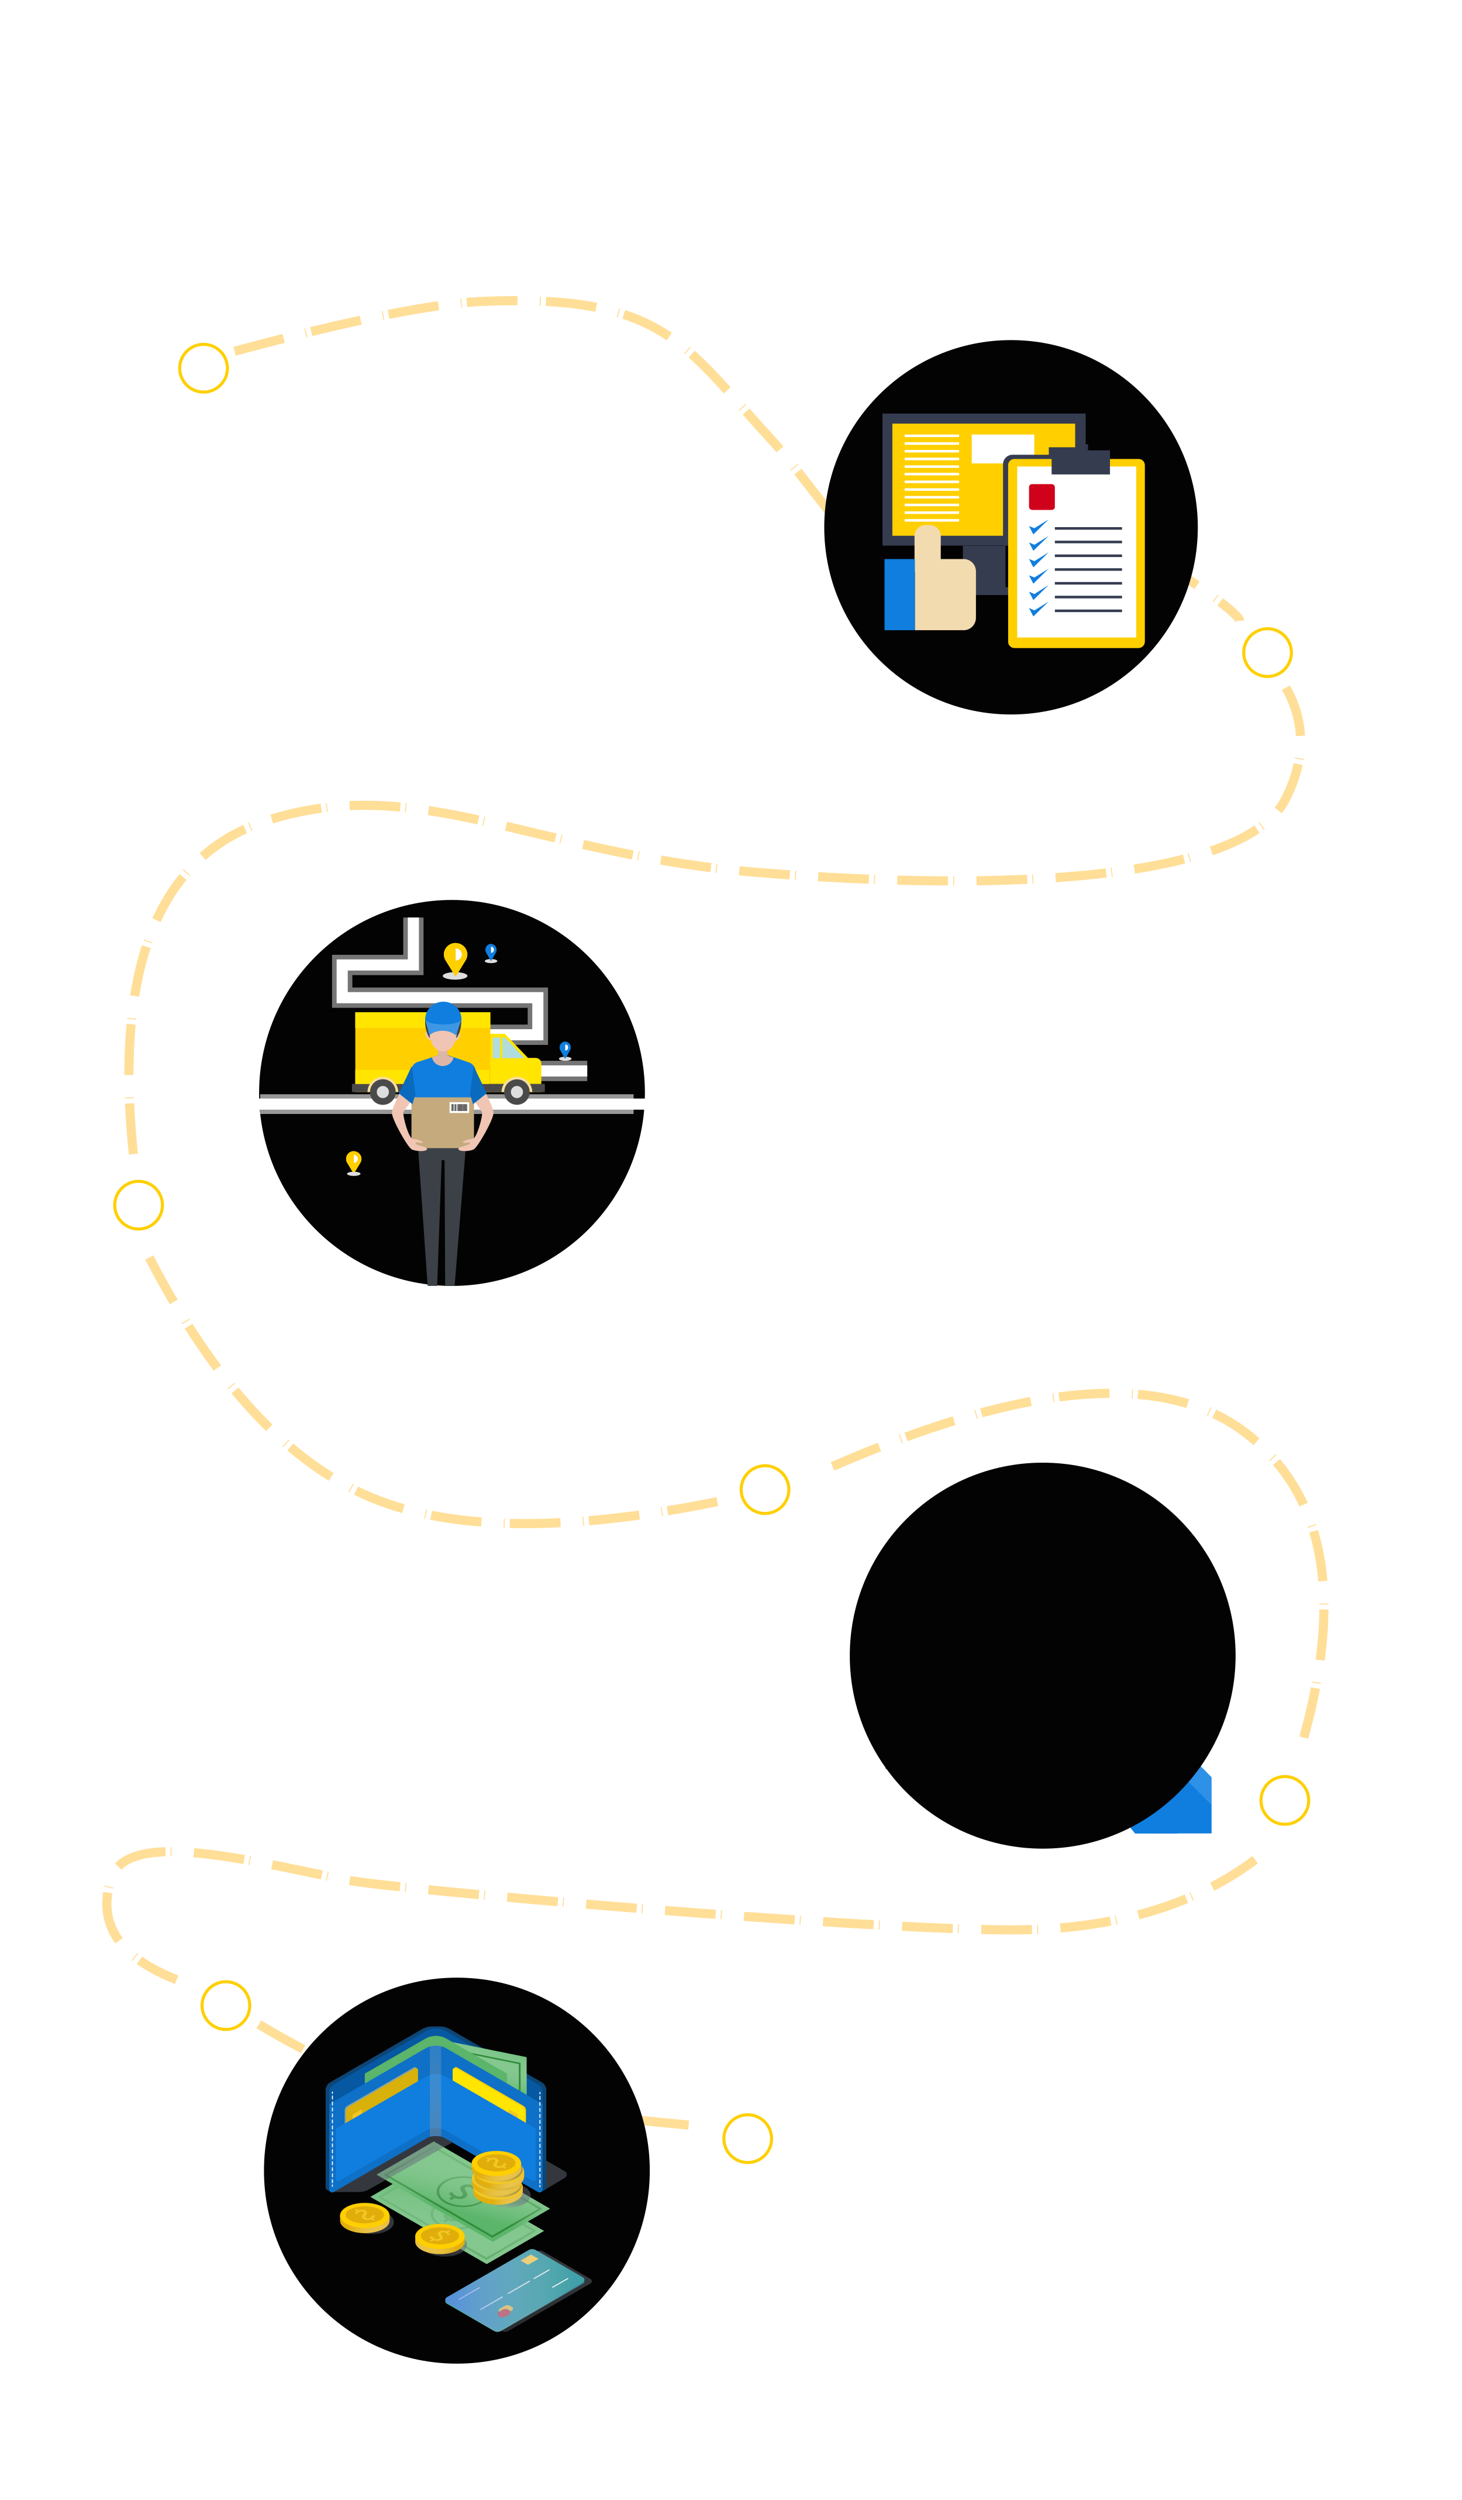 <?xml version="1.0" encoding="UTF-8"?>
<svg width="1440px" height="2461px" viewBox="0 0 1440 2461" version="1.1" xmlns="http://www.w3.org/2000/svg" xmlns:xlink="http://www.w3.org/1999/xlink">
    <!-- Generator: Sketch 51 (57462) - http://www.bohemiancoding.com/sketch -->
    <title>Group 8</title>
    <desc>Created with Sketch.</desc>
    <defs>
        <circle id="path-1" cx="210.203" cy="190" r="190"></circle>
        <filter x="-6.7%" y="-6.7%" width="113.4%" height="113.4%" filterUnits="objectBoundingBox" id="filter-2">
            <feOffset dx="0" dy="0" in="SourceAlpha" result="shadowOffsetOuter1"></feOffset>
            <feGaussianBlur stdDeviation="8.5" in="shadowOffsetOuter1" result="shadowBlurOuter1"></feGaussianBlur>
            <feComposite in="shadowBlurOuter1" in2="SourceAlpha" operator="out" result="shadowBlurOuter1"></feComposite>
            <feColorMatrix values="0 0 0 0 0.592   0 0 0 0 0.592   0 0 0 0 0.592  0 0 0 0.443 0" type="matrix" in="shadowBlurOuter1"></feColorMatrix>
        </filter>
        <circle id="path-3" cx="190" cy="190" r="190"></circle>
        <filter x="-6.7%" y="-6.7%" width="113.4%" height="113.4%" filterUnits="objectBoundingBox" id="filter-5">
            <feOffset dx="0" dy="0" in="SourceAlpha" result="shadowOffsetOuter1"></feOffset>
            <feGaussianBlur stdDeviation="8.5" in="shadowOffsetOuter1" result="shadowBlurOuter1"></feGaussianBlur>
            <feComposite in="shadowBlurOuter1" in2="SourceAlpha" operator="out" result="shadowBlurOuter1"></feComposite>
            <feColorMatrix values="0 0 0 0 0.592   0 0 0 0 0.592   0 0 0 0 0.592  0 0 0 0.443 0" type="matrix" in="shadowBlurOuter1"></feColorMatrix>
        </filter>
        <circle id="path-6" cx="190" cy="190" r="190"></circle>
        <filter x="-6.7%" y="-6.7%" width="113.4%" height="113.4%" filterUnits="objectBoundingBox" id="filter-8">
            <feOffset dx="0" dy="0" in="SourceAlpha" result="shadowOffsetOuter1"></feOffset>
            <feGaussianBlur stdDeviation="8.5" in="shadowOffsetOuter1" result="shadowBlurOuter1"></feGaussianBlur>
            <feComposite in="shadowBlurOuter1" in2="SourceAlpha" operator="out" result="shadowBlurOuter1"></feComposite>
            <feColorMatrix values="0 0 0 0 0.592   0 0 0 0 0.592   0 0 0 0 0.592  0 0 0 0.443 0" type="matrix" in="shadowBlurOuter1"></feColorMatrix>
        </filter>
        <linearGradient x1="34.775%" y1="140.625%" x2="57.955%" y2="2.682%" id="linearGradient-9">
            <stop stop-color="#FFFFFF" stop-opacity="0" offset="0%"></stop>
            <stop stop-color="#5BB56A" offset="100%"></stop>
        </linearGradient>
        <linearGradient x1="41.793%" y1="68.425%" x2="74.717%" y2="-5.494%" id="linearGradient-10">
            <stop stop-color="#FFFFFF" stop-opacity="0" offset="0%"></stop>
            <stop stop-color="#5BB56A" offset="100%"></stop>
        </linearGradient>
        <linearGradient x1="50.015%" y1="-131.143%" x2="50.015%" y2="137.49%" id="linearGradient-11">
            <stop stop-color="#FFFFFF" stop-opacity="0" offset="6.082%"></stop>
            <stop stop-color="#DFE1E3" stop-opacity="0.128" offset="12.03%"></stop>
            <stop stop-color="#B3B8BD" stop-opacity="0.325" offset="21.21%"></stop>
            <stop stop-color="#9198A0" stop-opacity="0.516" offset="30.1%"></stop>
            <stop stop-color="#79818A" stop-opacity="0.697" offset="38.5%"></stop>
            <stop stop-color="#6A737D" stop-opacity="0.863" offset="46.22%"></stop>
            <stop stop-color="#656E79" offset="52.6%"></stop>
        </linearGradient>
        <linearGradient x1="73.389%" y1="0.813%" x2="40.852%" y2="69.655%" id="linearGradient-12">
            <stop stop-color="#FFFFFF" stop-opacity="0" offset="0%"></stop>
            <stop stop-color="#5BB56A" offset="100%"></stop>
        </linearGradient>
        <linearGradient x1="49.791%" y1="-99.642%" x2="49.791%" y2="369.087%" id="linearGradient-13">
            <stop stop-color="#FFFFFF" stop-opacity="0" offset="6.082%"></stop>
            <stop stop-color="#D5CCC3" stop-opacity="0.157" offset="20.82%"></stop>
            <stop stop-color="#B1A08F" stop-opacity="0.316" offset="35.76%"></stop>
            <stop stop-color="#927B63" stop-opacity="0.472" offset="50.43%"></stop>
            <stop stop-color="#7A5E40" stop-opacity="0.622" offset="64.48%"></stop>
            <stop stop-color="#694928" stop-opacity="0.763" offset="77.75%"></stop>
            <stop stop-color="#5F3C19" stop-opacity="0.893" offset="89.93%"></stop>
            <stop stop-color="#5B3814" offset="100%"></stop>
        </linearGradient>
        <linearGradient x1="21.245%" y1="134.744%" x2="64.237%" y2="8.415%" id="linearGradient-14">
            <stop stop-color="#FFFFFF" stop-opacity="0" offset="6.082%"></stop>
            <stop stop-color="#DFE1E3" stop-opacity="0.128" offset="12.03%"></stop>
            <stop stop-color="#B3B8BD" stop-opacity="0.325" offset="21.21%"></stop>
            <stop stop-color="#9198A0" stop-opacity="0.516" offset="30.1%"></stop>
            <stop stop-color="#79818A" stop-opacity="0.697" offset="38.5%"></stop>
            <stop stop-color="#6A737D" stop-opacity="0.863" offset="46.22%"></stop>
            <stop stop-color="#656E79" offset="52.6%"></stop>
        </linearGradient>
        <linearGradient x1="82.856%" y1="49.948%" x2="-25.55%" y2="49.948%" id="linearGradient-15">
            <stop stop-color="#FFFFFF" stop-opacity="0" offset="0%"></stop>
            <stop stop-color="#E2AF0E" offset="100%"></stop>
        </linearGradient>
        <linearGradient x1="21.163%" y1="134.777%" x2="64.155%" y2="8.449%" id="linearGradient-16">
            <stop stop-color="#FFFFFF" stop-opacity="0" offset="6.082%"></stop>
            <stop stop-color="#DFE1E3" stop-opacity="0.128" offset="12.03%"></stop>
            <stop stop-color="#B3B8BD" stop-opacity="0.325" offset="21.21%"></stop>
            <stop stop-color="#9198A0" stop-opacity="0.516" offset="30.1%"></stop>
            <stop stop-color="#79818A" stop-opacity="0.697" offset="38.5%"></stop>
            <stop stop-color="#6A737D" stop-opacity="0.863" offset="46.22%"></stop>
            <stop stop-color="#656E79" offset="52.6%"></stop>
        </linearGradient>
        <linearGradient x1="17.112%" y1="49.956%" x2="125.518%" y2="49.956%" id="linearGradient-17">
            <stop stop-color="#FFFFFF" stop-opacity="0" offset="0%"></stop>
            <stop stop-color="#E2AF0E" offset="100%"></stop>
        </linearGradient>
        <linearGradient x1="21.279%" y1="133.808%" x2="64.28%" y2="8.37%" id="linearGradient-18">
            <stop stop-color="#FFFFFF" stop-opacity="0" offset="6.082%"></stop>
            <stop stop-color="#DFE1E3" stop-opacity="0.128" offset="12.03%"></stop>
            <stop stop-color="#B3B8BD" stop-opacity="0.325" offset="21.21%"></stop>
            <stop stop-color="#9198A0" stop-opacity="0.516" offset="30.1%"></stop>
            <stop stop-color="#79818A" stop-opacity="0.697" offset="38.5%"></stop>
            <stop stop-color="#6A737D" stop-opacity="0.863" offset="46.22%"></stop>
            <stop stop-color="#656E79" offset="52.6%"></stop>
        </linearGradient>
        <linearGradient x1="40.25%" y1="49.964%" x2="127.502%" y2="49.964%" id="linearGradient-19">
            <stop stop-color="#FFFFFF" stop-opacity="0" offset="0%"></stop>
            <stop stop-color="#E2AF0E" offset="100%"></stop>
        </linearGradient>
        <linearGradient x1="21.172%" y1="134.452%" x2="64.164%" y2="8.123%" id="linearGradient-20">
            <stop stop-color="#FFFFFF" stop-opacity="0" offset="6.082%"></stop>
            <stop stop-color="#DFE1E3" stop-opacity="0.128" offset="12.03%"></stop>
            <stop stop-color="#B3B8BD" stop-opacity="0.325" offset="21.21%"></stop>
            <stop stop-color="#9198A0" stop-opacity="0.516" offset="30.1%"></stop>
            <stop stop-color="#79818A" stop-opacity="0.697" offset="38.5%"></stop>
            <stop stop-color="#6A737D" stop-opacity="0.863" offset="46.22%"></stop>
            <stop stop-color="#656E79" offset="52.6%"></stop>
        </linearGradient>
        <linearGradient x1="13.497%" y1="49.978%" x2="113.781%" y2="49.978%" id="linearGradient-21">
            <stop stop-color="#FFFFFF" stop-opacity="0" offset="0%"></stop>
            <stop stop-color="#E2AF0E" offset="100%"></stop>
        </linearGradient>
        <linearGradient x1="21.238%" y1="134.524%" x2="64.229%" y2="8.196%" id="linearGradient-22">
            <stop stop-color="#FFFFFF" stop-opacity="0" offset="6.082%"></stop>
            <stop stop-color="#DFE1E3" stop-opacity="0.128" offset="12.03%"></stop>
            <stop stop-color="#B3B8BD" stop-opacity="0.325" offset="21.21%"></stop>
            <stop stop-color="#9198A0" stop-opacity="0.516" offset="30.1%"></stop>
            <stop stop-color="#79818A" stop-opacity="0.697" offset="38.5%"></stop>
            <stop stop-color="#6A737D" stop-opacity="0.863" offset="46.22%"></stop>
            <stop stop-color="#656E79" offset="52.6%"></stop>
        </linearGradient>
        <linearGradient x1="28.747%" y1="50.04%" x2="120.459%" y2="50.04%" id="linearGradient-23">
            <stop stop-color="#FFFFFF" stop-opacity="0" offset="0%"></stop>
            <stop stop-color="#E2AF0E" offset="100%"></stop>
        </linearGradient>
        <linearGradient x1="21.591%" y1="136.623%" x2="63.602%" y2="4.014%" id="linearGradient-24">
            <stop stop-color="#FFFFFF" stop-opacity="0" offset="6.082%"></stop>
            <stop stop-color="#DFE1E3" stop-opacity="0.128" offset="12.03%"></stop>
            <stop stop-color="#B3B8BD" stop-opacity="0.325" offset="21.21%"></stop>
            <stop stop-color="#9198A0" stop-opacity="0.516" offset="30.1%"></stop>
            <stop stop-color="#79818A" stop-opacity="0.697" offset="38.5%"></stop>
            <stop stop-color="#6A737D" stop-opacity="0.863" offset="46.22%"></stop>
            <stop stop-color="#656E79" offset="52.6%"></stop>
        </linearGradient>
        <linearGradient x1="16.979%" y1="50.012%" x2="125.385%" y2="50.012%" id="linearGradient-25">
            <stop stop-color="#FFFFFF" stop-opacity="0" offset="0%"></stop>
            <stop stop-color="#E2AF0E" offset="100%"></stop>
        </linearGradient>
        <linearGradient x1="86.317%" y1="178.754%" x2="14.193%" y2="-76.998%" id="linearGradient-26">
            <stop stop-color="#FFFFFF" stop-opacity="0" offset="6.082%"></stop>
            <stop stop-color="#DFE1E3" stop-opacity="0.128" offset="12.03%"></stop>
            <stop stop-color="#B3B8BD" stop-opacity="0.325" offset="21.21%"></stop>
            <stop stop-color="#9198A0" stop-opacity="0.516" offset="30.1%"></stop>
            <stop stop-color="#79818A" stop-opacity="0.697" offset="38.5%"></stop>
            <stop stop-color="#6A737D" stop-opacity="0.863" offset="46.22%"></stop>
            <stop stop-color="#656E79" offset="52.6%"></stop>
        </linearGradient>
        <linearGradient x1="99.971%" y1="49.935%" x2="0.01%" y2="49.935%" id="linearGradient-27">
            <stop stop-color="#FFFFFF" stop-opacity="0" offset="0%"></stop>
            <stop stop-color="#42A1A8" offset="100%"></stop>
        </linearGradient>
        <linearGradient x1="91.245%" y1="49.937%" x2="-39.851%" y2="49.937%" id="linearGradient-28">
            <stop stop-color="#DDDDDD" stop-opacity="0" offset="0%"></stop>
            <stop stop-color="#215FFE" offset="100%"></stop>
        </linearGradient>
        <ellipse id="path-29" cx="184.817" cy="185.117" rx="183.969" ry="184.292"></ellipse>
        <filter x="-6.9%" y="-6.9%" width="113.9%" height="113.8%" filterUnits="objectBoundingBox" id="filter-30">
            <feOffset dx="0" dy="0" in="SourceAlpha" result="shadowOffsetOuter1"></feOffset>
            <feGaussianBlur stdDeviation="8.5" in="shadowOffsetOuter1" result="shadowBlurOuter1"></feGaussianBlur>
            <feComposite in="shadowBlurOuter1" in2="SourceAlpha" operator="out" result="shadowBlurOuter1"></feComposite>
            <feColorMatrix values="0 0 0 0 0.592   0 0 0 0 0.592   0 0 0 0 0.592  0 0 0 0.443 0" type="matrix" in="shadowBlurOuter1"></feColorMatrix>
        </filter>
    </defs>
    <g id="DRIVER" stroke="none" stroke-width="1" fill="none" fill-rule="evenodd">
        <g id="main_driver" transform="translate(0, -990)">
            <rect fill="#FFFFFF" x="0" y="0" width="1440" height="4831"></rect>
            <g id="Group-8" transform="translate(-6, 990)">
                <rect id="Rectangle-3" fill="#FFFFFF" fill-rule="nonzero" x="0" y="0" width="1451" height="2461"></rect>
                <g id="Group-7" transform="translate(112, 296)">
                    <circle id="Oval-5" stroke="#FFCF00" stroke-width="3" cx="94.5" cy="66.5" r="23.5"></circle>
                    <circle id="Oval-5" stroke="#FFCF00" stroke-width="3" cx="1142.5" cy="346.5" r="23.5"></circle>
                    <circle id="Oval-5" stroke="#FFCF00" stroke-width="3" cx="30.5" cy="890.5" r="23.5"></circle>
                    <circle id="Oval-5" stroke="#FFCF00" stroke-width="3" cx="647.5" cy="1170.5" r="23.5"></circle>
                    <circle id="Oval-5" stroke="#FFCF00" stroke-width="3" cx="1159.5" cy="1476.5" r="23.5"></circle>
                    <circle id="Oval-5" stroke="#FFCF00" stroke-width="3" cx="116.5" cy="1678.5" r="23.5"></circle>
                    <circle id="Oval-5" stroke="#FFCF00" stroke-width="3" cx="630.5" cy="1809.5" r="23.5"></circle>
                    <path d="M125,49.818 C239.001,19.211 320.001,2.866 368,0.785 C548.018,-7.021 568,43.814 652,134.877 C695.766,182.323 749.133,274.828 841,325.007 C883.949,348.466 909.738,226.297 958,226.94 C1004.636,227.561 1115,305.91 1115,315" id="Line-3" stroke="#FFDE97" stroke-width="9" stroke-dasharray="50,22,1,5"></path>
                    <path d="M1160.565,381 C1179.812,415 1179.812,451.333 1160.565,490 C1119.991,571.511 881.665,582.354 641.258,563 C418.925,545.101 308.366,464.69 159.415,511 C47.914,545.667 3.778,660.333 27.008,855" id="Line-4" stroke="#FFDE97" stroke-width="9" stroke-dasharray="50,22,1,5"></path>
                    <path d="M41,942 C105.004,1065.597 178.004,1144.418 260,1178.465 C341.996,1212.512 461.663,1212.512 619,1178.465" id="Line-5" stroke="#FFDE97" stroke-width="9" stroke-dasharray="50,22,1,5"></path>
                    <path d="M714,1147.728 C905.081,1064.361 1040.76,1053.37 1121.038,1114.754 C1201.316,1176.139 1218.791,1281.457 1173.464,1430.707" id="Line-6" stroke="#FFDE97" stroke-width="9" stroke-dasharray="50,22,1,5"></path>
                    <path d="M1130.238,1534.887 C1068.948,1580.931 989.005,1603.953 890.409,1603.953 C742.515,1603.953 279.846,1564.303 231.881,1554.294 C124.418,1531.868 17.697,1506.144 3.044,1554.294 C-10.279,1598.077 11.372,1630.979 67.998,1653" id="Line-7" stroke="#FFDE97" stroke-width="9" stroke-dasharray="50,22,1,5"></path>
                    <path d="M149,1697 C219.074,1739.071 281.646,1763.694 336.717,1770.869 C391.788,1778.044 473.216,1786.755 581,1797" id="Line-8" stroke="#FFDE97" stroke-width="9" stroke-dasharray="50,22,1,5"></path>
                    <g id="img2" transform="translate(129, 590)">
                        <g id="Oval">
                            <use fill="black" fill-opacity="1" filter="url(#filter-2)" xlink:href="#path-1"></use>
                            <use fill-opacity="0.016" fill="#EFEEF4" fill-rule="evenodd" xlink:href="#path-1"></use>
                        </g>
                        <polygon id="Shape" stroke="#979797" stroke-width="8" fill="#757575" points="385.068 195.291 25.291 195.291 25.291 201.004 25.291 206.707 385.068 206.707"></polygon>
                        <path d="M0.962,201.004 L428.101,201.004" id="Shape" stroke="#FFFFFF" stroke-width="10.958"></path>
                        <polyline id="Shape" stroke="#757575" stroke-width="20" points="343.396 168.337 198.591 168.337 198.591 132.714 294.757 132.714 294.757 96.216 102.045 96.216 102.045 63.997 172.157 63.997 172.157 17.316"></polyline>
                        <polyline id="Shape" stroke="#FFFFFF" stroke-width="10.958" points="343.396 168.337 198.591 168.337 198.591 132.714 294.757 132.714 294.757 96.216 102.045 96.216 102.045 63.997 172.157 63.997 172.157 17.316"></polyline>
                        <g id="truck" transform="translate(111, 110)">
                            <path d="M151.312,21.802 L104.826,21.802 L104.826,79.112 L163.171,79.112 L174.291,79.112 L187.146,79.112 L187.146,51.004 C187.146,47.982 184.693,45.531 181.651,45.531 L174.051,45.531 L151.312,21.802 Z" id="Shape" fill="#FFE500"></path>
                            <rect id="Rectangle-path" fill="#FFCF00" x="3.966" y="0.633" width="132.965" height="78.48"></rect>
                            <polygon id="Rectangle-path" fill="#4B4A4B" points="0.665 71.089 190.637 71.089 190.637 79.112 165 79.112 0.665 79.112"></polygon>
                            <path d="M178.24,79.123 L148.041,79.123 C148.041,76.823 148.56,74.634 149.497,72.675 C151.921,67.584 157.127,64.059 163.141,64.059 C169.155,64.059 174.361,67.584 176.784,72.675 C177.722,74.634 178.24,76.813 178.24,79.123 Z" id="Shape" fill="#F9DE9D"></path>
                            <ellipse id="Oval" fill="#4B4A4B" cx="163.151" cy="79.123" rx="12.576" ry="12.543"></ellipse>
                            <path d="M163.151,85.088 C159.849,85.088 157.167,82.406 157.167,79.112 C157.167,75.819 159.849,73.137 163.151,73.137 C166.452,73.137 169.135,75.819 169.135,79.112 C169.135,82.406 166.452,85.088 163.151,85.088 Z" id="Shape" fill="#DEDEDE"></path>
                            <polygon id="Shape" fill="#B0DCDE" points="170.7 45.803 148.869 45.803 148.869 25.367 151.392 25.367"></polygon>
                            <rect id="Rectangle-path" fill="#B0DCDE" x="139.334" y="25.367" width="7.34" height="20.446"></rect>
                            <rect id="Rectangle-path" fill="#FFE500" x="3.966" y="0.633" width="132.965" height="15.344"></rect>
                            <rect id="Rectangle-path" fill="#FFE500" x="3.966" y="57.321" width="131.997" height="13.768"></rect>
                            <path d="M46.193,79.123 L15.994,79.123 C15.994,76.823 16.512,74.634 17.45,72.675 C19.873,67.584 25.08,64.059 31.093,64.059 C37.107,64.059 42.313,67.584 44.737,72.675 C45.674,74.634 46.193,76.813 46.193,79.123 Z" id="Shape" fill="#F9DE9D"></path>
                            <ellipse id="Oval" fill="#4B4A4B" cx="31.093" cy="79.123" rx="12.576" ry="12.543"></ellipse>
                            <ellipse id="Oval" fill="#4B4A4B" cx="31.093" cy="79.123" rx="12.576" ry="12.543"></ellipse>
                            <path d="M31.093,85.088 C27.792,85.088 25.109,82.406 25.109,79.112 C25.109,75.819 27.792,73.137 31.093,73.137 C34.395,73.137 37.077,75.819 37.077,79.112 C37.077,82.406 34.395,85.088 31.093,85.088 Z" id="Shape" fill="#DEDEDE"></path>
                        </g>
                        <path d="M121.088,254.91 C121.088,255.694 120.969,256.448 120.75,257.162 C120.531,257.876 120.203,258.539 119.805,259.142 L113.485,269.627 L107.176,259.132 C106.36,257.926 105.892,256.468 105.892,254.9 C105.892,250.709 109.306,247.301 113.495,247.301 C117.675,247.311 121.088,250.719 121.088,254.91 Z" id="Shape" fill="#FFCF00"></path>
                        <ellipse id="Oval" fill="#FFFFFF" cx="113.485" cy="254.91" rx="3.981" ry="3.981"></ellipse>
                        <path d="M113.485,247.311 L113.485,269.627 L107.176,259.132 C106.36,257.926 105.892,256.468 105.892,254.9 C105.892,250.719 109.296,247.311 113.485,247.311 Z" id="Shape" fill="#FFCF00"></path>
                        <ellipse id="Oval" fill="#DEDEDE" cx="113.485" cy="269.627" rx="6.618" ry="2.061"></ellipse>
                        <ellipse id="Oval" fill="#DEDEDE" cx="213.249" cy="74.777" rx="12.136" ry="3.687"></ellipse>
                        <path d="M225.385,53.666 C225.385,54.832 225.205,55.959 224.864,57.016 C224.533,58.074 224.032,59.062 223.421,59.961 L213.8,75.577 L204.18,59.961 C202.937,58.163 202.216,55.998 202.216,53.666 C202.216,47.429 207.417,42.349 213.8,42.349 C220.194,42.349 225.385,47.429 225.385,53.666 Z" id="Shape" fill="#FFCF00"></path>
                        <ellipse id="Oval" fill="#FFFFFF" cx="213.8" cy="53.666" rx="6.073" ry="5.93"></ellipse>
                        <path d="M213.8,42.349 L213.8,75.577 L204.18,59.961 C202.937,58.163 202.216,55.998 202.216,53.666 C202.216,47.429 207.407,42.349 213.8,42.349 Z" id="Shape" fill="#FFCF00"></path>
                        <ellipse id="Oval" fill="#DEDEDE" cx="248.651" cy="60.181" rx="6.183" ry="2.022"></ellipse>
                        <path d="M254.109,49.072 C254.109,49.664 254.025,50.237 253.867,50.769 C253.709,51.302 253.477,51.805 253.189,52.269 L248.651,60.191 L244.113,52.269 C243.528,51.351 243.184,50.256 243.184,49.072 C243.184,45.905 245.629,43.331 248.642,43.331 C251.654,43.331 254.109,45.915 254.109,49.072 Z" id="Shape" fill="#0F7EDF"></path>
                        <ellipse id="Oval" fill="#FFFFFF" cx="248.651" cy="49.072" rx="2.864" ry="3.009"></ellipse>
                        <path d="M248.651,43.34 L248.651,60.191 L244.113,52.269 C243.528,51.351 243.184,50.256 243.184,49.072 C243.193,45.915 245.638,43.34 248.651,43.34 Z" id="Shape" fill="#0F7EDF"></path>
                        <ellipse id="Oval" fill="#DEDEDE" cx="321.728" cy="156.354" rx="6.183" ry="2.022"></ellipse>
                        <path d="M327.186,145.235 C327.186,145.827 327.102,146.4 326.944,146.932 C326.786,147.465 326.554,147.968 326.265,148.432 L321.728,156.354 L317.19,148.432 C316.604,147.514 316.26,146.419 316.26,145.235 C316.26,142.069 318.706,139.494 321.718,139.494 C324.731,139.503 327.186,142.078 327.186,145.235 Z" id="Shape" fill="#0F7EDF"></path>
                        <ellipse id="Oval" fill="#FFFFFF" cx="321.728" cy="145.235" rx="2.864" ry="3.009"></ellipse>
                        <path d="M321.728,139.503 L321.728,156.354 L317.19,148.432 C316.604,147.514 316.26,146.419 316.26,145.235 C316.26,142.078 318.715,139.503 321.728,139.503 Z" id="Shape" fill="#0F7EDF"></path>
                        <polygon id="Shape" fill="#3C4147" points="212.793 380 203.471 379.93 202.899 256.262 200.025 256.192 195.575 380 186.203 379.93 176.413 238.899 176.051 233.772 224.152 234.079 224.124 239.22"></polygon>
                        <path d="M186.092,129.873 C186.092,129.873 183.384,130.053 183.788,131.335 C184.192,132.618 186.362,137.583 187.469,137.57 C188.576,137.556 189.519,136.88 189.519,136.88 L186.092,129.873 Z" id="Shape" fill="#F1C5B3"></path>
                        <path d="M216.084,130.835 C216.084,130.835 218.762,131.043 218.333,132.328 C217.904,133.613 215.7,138.559 214.62,138.531 C213.525,138.504 212.608,137.813 212.608,137.813 L216.084,130.835 Z" id="Shape" fill="#F1C5B3"></path>
                        <polygon id="Shape" fill="#DEB6A7" points="205.78 156.81 196.253 156.755 196.347 141.418 205.873 141.487"></polygon>
                        <path d="M216.455,125.67 C216.413,132.461 212.201,142.544 210.983,144.079 C208.436,147.288 204.966,149.141 201.383,149.114 C197.899,149.086 194.456,147.329 192.063,144.134 C190.216,141.686 186.578,132.254 186.634,125.477 C186.732,111.646 192.805,105.768 201.677,105.823 C210.549,105.878 216.539,112.171 216.455,125.67 Z" id="Shape" fill="#F1C5B3"></path>
                        <path d="M200.101,106.684 C200.101,106.684 191.158,103.624 186.757,109.041 C182.356,114.458 182.794,127.747 187.984,135.646 L188.52,135.646 C188.52,135.646 185.742,121.475 190.933,119.407 C196.123,117.326 198.634,118.125 198.634,118.125 L200.101,106.684 Z" id="Shape" fill="#3C4147"></path>
                        <path d="M202.987,106.612 C202.987,106.612 212.064,103.672 216.445,109.14 C220.826,114.595 220.198,127.827 214.832,135.646 L214.29,135.646 C214.29,135.646 217.301,121.562 212.078,119.418 C206.869,117.275 204.3,118.044 204.3,118.044 L202.987,106.612 Z" id="Shape" fill="#3C4147"></path>
                        <path d="M226.956,159.985 L222.775,158.544 L222.789,158.516 L221.119,157.943 L215.732,156.11 L215.718,156.138 L212.407,155.019 L206.556,153.032 L201.561,153.004 L196.566,152.962 L191.768,154.529 L191.136,154.739 L187.489,155.942 L182.087,157.691 L180.389,158.237 L176.096,159.636 C170.343,161.51 168.856,169.065 169.431,175.012 L175.942,241.147 L200.972,241.314 L224.318,241.468 L233.635,173.78 C234.294,167.862 232.666,161.93 226.956,159.985 Z" id="Shape" fill="#0F7EDF"></path>
                        <path d="M211.646,155.168 C210.682,159.941 206.327,163.544 201.091,163.544 C195.758,163.544 191.333,159.805 190.481,154.883 L191.109,154.679 L195.884,153.156 L200.882,152 L205.824,153.224 L211.646,155.168 Z" id="Shape" fill="#DEB6A7"></path>
                        <rect id="Rectangle-path" fill="#C5AA7E" x="170.278" y="194.329" width="61.57" height="50.025"></rect>
                        <path d="M162.989,181.823 C162.989,181.823 151.094,203.693 151.038,209.605 C150.968,215.994 166.099,242.74 170.303,245.416 C173.525,247.476 184.859,248.232 185.644,245.318 C186.316,242.81 174.211,241.914 174.323,239.336 C174.394,237.388 180.572,240.443 181.315,238.649 C181.679,237.781 175.122,235.357 173.175,235.357 C172.208,235.357 170.611,235.006 169.826,233.956 C165.343,227.931 161.406,210.376 162.387,208.751 C164.544,205.15 172.404,194.965 172.404,194.965 L161.728,188.085" id="Shape" fill="#F1C5B3"></path>
                        <polygon id="Shape" fill="#0A6ABD" points="174.127 191.266 171.199 201.063 157.772 190.424 170.622 163.544"></polygon>
                        <path d="M239.138,181.823 C239.138,181.823 251.032,203.693 251.088,209.605 C251.158,215.994 236.027,242.74 231.824,245.416 C228.602,247.476 217.267,248.232 216.483,245.318 C215.81,242.81 227.915,241.914 227.803,239.336 C227.733,237.388 221.554,240.443 220.812,238.649 C220.448,237.781 227.005,235.357 228.952,235.357 C229.919,235.357 231.516,235.006 232.314,233.956 C236.798,227.931 240.735,210.376 239.754,208.751 C237.596,205.15 229.737,194.965 229.737,194.965 L240.412,188.085" id="Shape" fill="#F1C5B3"></path>
                        <polygon id="Shape" fill="#0A6ABD" points="228 191.266 230.927 201.063 244.354 190.424 231.518 163.544"></polygon>
                        <rect id="Rectangle-path" fill="#FFFFFF" x="207.797" y="199.139" width="19.241" height="10.582"></rect>
                        <rect id="Rectangle-path" fill="#646363" x="209.722" y="201.063" width="1" height="6.734"></rect>
                        <rect id="Rectangle-path" fill="#646363" x="210.684" y="201.063" width="1" height="6.734"></rect>
                        <rect id="Rectangle-path" fill="#646363" x="210.684" y="201.063" width="1" height="6.734"></rect>
                        <rect id="Rectangle-path" fill="#646363" x="215.494" y="201.063" width="1" height="6.734"></rect>
                        <rect id="Rectangle-path" fill="#646363" x="224.152" y="201.063" width="1" height="6.734"></rect>
                        <rect id="Rectangle-path" fill="#646363" x="219.342" y="201.063" width="1" height="6.734"></rect>
                        <rect id="Rectangle-path" fill="#646363" x="220.304" y="201.063" width="1" height="6.734"></rect>
                        <rect id="Rectangle-path" fill="#646363" x="221.266" y="201.063" width="1" height="6.734"></rect>
                        <rect id="Rectangle-path" fill="#646363" x="212.608" y="201.063" width="1" height="6.734"></rect>
                        <rect id="Rectangle-path" fill="#646363" x="209.722" y="201.063" width="1" height="6.734"></rect>
                        <rect id="Rectangle-path" fill="#646363" x="218.38" y="201.063" width="1" height="6.734"></rect>
                        <rect id="Rectangle-path" fill="#646363" x="213.57" y="201.063" width="1" height="6.734"></rect>
                        <rect id="Rectangle-path" fill="#646363" x="216.456" y="201.063" width="1.924" height="6.734"></rect>
                        <rect id="Rectangle-path" fill="#646363" x="222.228" y="201.063" width="1.924" height="6.734"></rect>
                        <rect id="Rectangle-path" fill="#646363" x="218.38" y="201.063" width="1" height="6.734"></rect>
                        <path d="M219.521,117.413 C219.521,120.268 211.534,122.571 201.697,122.571 C191.847,122.571 183.874,120.254 183.874,117.413 C183.874,107.884 191.861,100.161 201.697,100.161 C211.548,100.175 219.521,107.897 219.521,117.413 Z" id="Shape" fill="#0F7EDF"></path>
                        <path d="M219.521,117.413 L214.173,133.355 L214.06,133.355 C211.026,130.569 206.256,128.79 200.893,128.79 C195.643,128.79 190.972,130.5 187.924,133.19 L187.91,133.19 L183.874,117.91 L219.521,117.413 Z" id="Shape" fill="#3E97E5"></path>
                        <path d="M219.521,117.413 C219.521,120.268 211.534,122.571 201.697,122.571 C191.847,122.571 183.874,120.254 183.874,117.413 C183.874,114.572 191.861,112.255 201.697,112.255 C211.548,112.269 219.521,114.572 219.521,117.413 Z" id="Shape" fill="#0F7EDF"></path>
                    </g>
                    <g id="img3" transform="translate(731, 1144)">
                        <g id="140396-OT1DHV-516" fill-rule="nonzero">
                            <g transform="translate(26, 58)">
                                <g id="OBJECTS" transform="translate(9, 1)">
                                    <g id="Group">
                                        <g transform="translate(0, 185.126)">
                                            <g transform="translate(0, 0.277)">
                                                <rect id="Rectangle-path" fill="#C69C6D" x="0.205" y="0.613" width="96.873" height="56.551"></rect>
                                                <rect id="Rectangle-path" fill="#AA7E52" x="0.205" y="0.613" width="28.175" height="56.551"></rect>
                                                <polygon id="Shape" fill="#D3AD88" points="28.38 57.165 97.078 57.165 97.078 0.613"></polygon>
                                                <g transform="translate(6.822, 0)" id="Shape">
                                                    <polygon fill="#EACD50" points="54.644 13.695 54.781 18.873 47.072 18.873 47.072 0.613 60.784 0.613 60.784 13.695"></polygon>
                                                    <polygon fill="#EACD50" points="13.644 57.165 0 57.165 0 0.613 13.644 0.613 13.644 41.221"></polygon>
                                                    <polygon fill="#F4E39A" points="60.784 13.695 54.781 18.873 54.644 13.695"></polygon>
                                                </g>
                                                <g transform="translate(69.585, 35.43)" id="Rectangle-path">
                                                    <rect fill="#FFFFFF" x="0.136" y="0.409" width="20.193" height="14.24"></rect>
                                                    <rect fill="#1A1D23" x="2.524" y="7.495" width="15.622" height="1.771"></rect>
                                                    <rect fill="#1A1D23" x="12.348" y="10.288" width="5.799" height="1.771"></rect>
                                                </g>
                                            </g>
                                        </g>
                                        <g transform="translate(69.585, 20.518)">
                                            <polygon id="Shape" fill="#F7E6C4" points="251.733 243.988 149.403 143.218 106.287 182.531 194.019 285.482 251.733 285.482"></polygon>
                                            <path d="M218.237,285.482 C202,267.563 175.872,238.333 163.115,222.049 C147.561,202.086 152.882,185.938 155.474,180.487 C155.815,179.806 156.225,179.193 156.566,178.512 C161.614,168.836 162.842,160.524 163.115,156.777 L149.403,143.218 L106.287,182.531 L127.299,208.082 C127.504,207.945 127.64,207.877 127.845,207.741 L194.087,285.414 L218.237,285.414 L218.237,285.482 Z" id="Shape" fill="#DBB87F" opacity="0.71"></path>
                                            <path d="M21.489,37.61 C16.85,33.454 9.687,33.863 5.526,38.496 C1.364,43.129 1.774,50.283 6.413,54.439 L30.426,75.901 L45.503,59.072 L21.489,37.61 Z" id="Shape" stroke="#EBB781" fill="#FDD5AE"></path>
                                            <g transform="translate(23.877, 0)">
                                                <path d="M101.853,9.539 L12.757,9.539 C5.799,9.539 0.136,15.194 0.136,22.144 L0.136,189.277 C0.136,196.226 5.799,201.882 12.757,201.882 L101.853,201.882 C108.811,201.882 114.474,196.226 114.474,189.277 L114.474,22.144 C114.474,15.194 108.811,9.539 101.853,9.539 Z" id="Shape" fill="#1A1D23"></path>
                                                <path d="M101.853,0 L12.757,0 C5.799,0 0.136,5.655 0.136,12.605 L0.136,179.738 C0.136,186.688 5.799,192.343 12.757,192.343 L101.853,192.343 C108.811,192.343 114.474,186.688 114.474,179.738 L114.474,12.605 C114.474,5.655 108.811,0 101.853,0 Z" id="Shape" fill="#2C303B"></path>
                                                <path d="M101.853,0 L56.35,0 L56.35,192.411 L101.853,192.411 C108.811,192.411 114.474,186.756 114.474,179.806 L114.474,12.605 C114.474,5.655 108.811,0 101.853,0 Z" id="Shape" fill="#373C45"></path>
                                                <path d="M95.645,11.583 L18.965,11.583 C14.94,11.583 11.666,14.853 11.666,18.873 L11.666,157.458 C11.666,161.478 14.94,164.748 18.965,164.748 L95.577,164.748 C99.602,164.748 102.876,161.478 102.876,157.458 L102.876,18.873 C102.876,14.853 99.67,11.583 95.645,11.583 Z" id="Shape" fill="#D4D5D6"></path>
                                                <path d="M102.876,152.212 L102.876,18.873 C102.876,14.853 99.602,11.583 95.577,11.583 L56.35,11.583 L56.35,164.748 L95.577,164.748 C99.602,164.748 102.876,161.478 102.876,157.458 L102.876,152.212" id="Shape" fill="#FAFAFA"></path>
                                                <path d="M95.645,10.901 L18.965,10.901 C14.94,10.901 11.666,11.651 11.666,15.671 L11.666,22.484 C11.666,18.464 14.94,15.194 18.965,15.194 L95.577,15.194 C99.602,15.194 102.876,18.464 102.876,22.484 L102.876,18.124 C102.876,14.172 99.67,10.901 95.645,10.901 Z" id="Shape" fill="#1A1D23"></path>
                                                <ellipse id="Oval" fill="#E5E7E9" cx="56.35" cy="177.694" rx="9.142" ry="9.13"></ellipse>
                                                <ellipse id="Oval" fill="#B3B3B3" cx="56.35" cy="177.694" rx="5.594" ry="5.587"></ellipse>
                                            </g>
                                            <path d="M119.522,15.33 L42.842,15.33 C38.817,15.33 35.543,18.601 35.543,22.621 L35.543,30.32 L126.753,30.32 L126.753,22.621 C126.753,18.601 123.547,15.33 119.522,15.33 Z" id="Shape" fill="#FFCF00"></path>
                                            <rect id="Rectangle-path" fill="#FFCF00" x="85.821" y="38.496" width="37.112" height="6.268"></rect>
                                            <rect id="Rectangle-path" fill="#FFCF00" x="85.821" y="48.988" width="15.35" height="6.268"></rect>
                                            <rect id="Rectangle-path" fill="#FFCF00" x="85.821" y="83.192" width="37.112" height="6.268"></rect>
                                            <rect id="Rectangle-path" fill="#FFCF00" x="85.821" y="93.684" width="15.35" height="6.268"></rect>
                                            <rect id="Rectangle-path" fill="#FFCF00" x="85.821" y="127.82" width="37.112" height="6.268"></rect>
                                            <rect id="Rectangle-path" fill="#FFCF00" x="85.821" y="138.381" width="15.35" height="6.268"></rect>
                                            <g transform="translate(39.568, 83.124)">
                                                <path d="M31.518,0 L6.14,0 C3.07,0 0.546,2.521 0.546,5.587 L0.546,19.35 C0.546,22.416 3.07,24.937 6.14,24.937 L31.45,24.937 C34.519,24.937 37.044,22.416 37.044,19.35 L37.044,5.587 C37.044,2.453 34.588,0 31.518,0 Z" id="Shape" fill="#F2F2F2"></path>
                                                <path d="M6.14,24.869 L29.881,24.869 L15.008,9.879 L0.955,21.326 C1.774,23.37 3.82,24.869 6.14,24.869 Z" id="Shape" fill="#B9D3EF"></path>
                                                <path d="M36.43,21.803 L26.401,11.719 L10.369,24.733 L10.438,24.801 L31.45,24.801 C33.633,24.869 35.543,23.643 36.43,21.803 Z" id="Shape" fill="#CADEF9"></path>
                                                <ellipse id="Oval" fill="#F7931E" transform="translate(6.939, 7.831) rotate(-45) translate(-6.939, -7.831) " cx="6.939" cy="7.831" rx="3.343" ry="3.339"></ellipse>
                                            </g>
                                            <g transform="translate(39.568, 127.411)">
                                                <path d="M31.518,0.409 L6.14,0.409 C3.07,0.409 0.546,2.93 0.546,5.996 L0.546,19.759 C0.546,22.825 3.07,25.346 6.14,25.346 L31.45,25.346 C34.519,25.346 37.044,22.825 37.044,19.759 L37.044,5.996 C37.044,2.862 34.588,0.409 31.518,0.409 Z" id="Shape" fill="#F2F2F2"></path>
                                                <path d="M6.14,25.278 L29.881,25.278 L15.008,10.288 L0.955,21.735 C1.774,23.779 3.82,25.278 6.14,25.278 Z" id="Shape" fill="#B9D3EF"></path>
                                                <path d="M36.43,22.212 L26.401,12.128 L10.369,25.142 L10.438,25.21 L31.45,25.21 C33.633,25.278 35.543,24.051 36.43,22.212 Z" id="Shape" fill="#CADEF9"></path>
                                                <ellipse id="Oval" fill="#F7931E" transform="translate(6.952, 8.234) rotate(-45) translate(-6.952, -8.234) " cx="6.952" cy="8.234" rx="3.343" ry="3.339"></ellipse>
                                            </g>
                                            <g transform="translate(0, 63.365)" fill="#FDD5AE" id="Shape" stroke="#EBB781">
                                                <path d="M29.744,8.857 L24.014,12.945 L24.014,96.751 C26.538,96.887 29.13,96.274 31.313,94.638 L37.453,89.596 C42.501,85.985 43.729,78.899 40.045,73.857 C38.408,71.541 36.02,70.042 33.428,69.429 L39.295,65.273 C44.343,61.661 45.571,54.575 41.887,49.534 C41.342,48.784 40.728,48.171 40.045,47.558 C44.411,43.81 45.298,37.269 41.887,32.432 C41.137,31.342 40.182,30.456 39.158,29.706 L42.911,27.049 C47.959,23.438 49.187,16.352 45.503,11.31 C41.819,6.405 34.792,5.246 29.744,8.857 Z"></path>
                                                <path d="M41.683,5.246 C38.067,0.204 30.972,-1.022 25.924,2.657 L8.869,14.853 C3.82,18.464 2.592,25.55 6.276,30.592 C9.892,35.634 16.987,36.861 22.035,33.181 L39.09,20.985 C44.139,17.306 45.298,10.288 41.683,5.246 Z"></path>
                                                <path d="M38.067,26.3 C34.451,21.258 27.356,20.031 22.308,23.711 L5.253,35.907 C0.205,39.518 -1.023,46.604 2.661,51.646 C6.276,56.688 13.371,57.914 18.419,54.235 L35.475,42.039 C40.523,38.428 41.683,31.41 38.067,26.3 Z"></path>
                                                <path d="M38.067,43.401 C34.451,38.36 27.356,37.133 22.308,40.812 L5.253,53.008 C0.205,56.619 -1.023,63.705 2.661,68.747 C6.276,73.789 13.371,75.016 18.419,71.336 L35.475,59.14 C40.523,55.529 41.683,48.443 38.067,43.401 Z"></path>
                                                <path d="M36.225,67.725 C32.609,62.683 25.514,61.457 20.466,65.136 L14.326,70.178 C9.278,73.789 8.05,80.875 11.734,85.917 C15.35,90.959 22.444,92.186 27.493,88.506 L33.633,83.464 C38.681,79.785 39.841,72.767 36.225,67.725 Z"></path>
                                            </g>
                                            <path d="M138.351,98.863 L128.936,85.508 C127.436,83.464 124.775,83.192 123.001,85.031 C114.678,93.344 113.382,108.061 120.204,117.668 L138.419,141.992 L138.419,98.863 L138.351,98.863 Z" id="Shape" fill="#CCCCCC"></path>
                                            <g transform="translate(113.881, 138.312)" fill="#FFFFFF" id="Shape">
                                                <path d="M6.255,1.771 L4.549,1.771 L5.504,1.158 C5.641,1.09 5.641,0.954 5.572,0.818 C5.504,0.681 5.368,0.681 5.231,0.749 L3.799,1.635 C3.731,1.567 3.662,1.567 3.526,1.567 C3.389,1.567 3.253,1.635 3.185,1.703 L0.865,1.703 C0.661,1.703 0.524,1.84 0.524,2.044 C0.524,2.248 0.661,2.385 0.865,2.385 L1.479,4.974 L5.641,4.974 L6.255,2.385 C6.459,2.385 6.596,2.248 6.596,2.044 C6.596,1.908 6.459,1.771 6.255,1.771 Z M2.298,4.361 C2.298,4.497 2.161,4.633 2.025,4.633 C1.889,4.633 1.752,4.497 1.752,4.361 L1.752,2.998 C1.752,2.862 1.889,2.725 2.025,2.725 C2.161,2.725 2.298,2.862 2.298,2.998 L2.298,4.361 Z M3.253,4.361 C3.253,4.497 3.117,4.633 2.98,4.633 C2.844,4.633 2.707,4.497 2.707,4.361 L2.707,2.998 C2.707,2.862 2.844,2.725 2.98,2.725 C3.117,2.725 3.253,2.862 3.253,2.998 L3.253,4.361 Z M4.276,4.361 C4.276,4.497 4.14,4.633 4.003,4.633 C3.867,4.633 3.731,4.497 3.731,4.361 L3.731,2.998 C3.731,2.862 3.867,2.725 4.003,2.725 C4.14,2.725 4.276,2.862 4.276,2.998 L4.276,4.361 Z M5.3,4.361 C5.3,4.497 5.163,4.633 5.027,4.633 C4.89,4.633 4.754,4.497 4.754,4.361 L4.754,2.998 C4.754,2.862 4.89,2.725 5.027,2.725 C5.163,2.725 5.3,2.862 5.3,2.998 L5.3,4.361 Z"></path>
                                            </g>
                                            <g transform="translate(120.75, 75.629)" id="Shape">
                                                <path d="M36.634,34.68 L13.508,2.044 C12.007,-7.82707232e-15 9.346,-0.273 7.572,1.567 C-0.75,9.879 -2.047,24.596 4.775,34.203 L17.601,52.327 L17.601,104.109 C31.45,98.249 38.749,88.711 42.501,79.036 C48.164,64.251 45.776,47.626 36.634,34.68 Z" stroke="#EBB781" fill="#FDD5AE"></path>
                                                <path d="M17.601,52.327 C17.601,52.327 31.722,66.09 17.601,76.719 L17.601,52.327 Z" fill="#EFCC8F" opacity="0.45"></path>
                                            </g>
                                            <rect id="Rectangle-path" fill="#0F7EDF" x="41.683" y="20.645" width="18.624" height="6.268"></rect>
                                            <g transform="translate(39.568, 38.155)">
                                                <path d="M31.518,0.273 L6.14,0.273 C3.07,0.273 0.546,2.794 0.546,5.86 L0.546,19.623 C0.546,22.689 3.07,25.21 6.14,25.21 L31.45,25.21 C34.519,25.21 37.044,22.689 37.044,19.623 L37.044,5.86 C37.044,2.794 34.588,0.273 31.518,0.273 Z" id="Shape" fill="#F2F2F2"></path>
                                                <path d="M6.14,25.142 L29.881,25.142 L15.008,10.152 L0.955,21.599 C1.774,23.711 3.82,25.142 6.14,25.142 Z" id="Shape" fill="#B9D3EF"></path>
                                                <path d="M36.43,22.144 L26.401,12.06 L10.369,25.073 L10.438,25.142 L31.45,25.142 C33.633,25.142 35.543,23.915 36.43,22.144 Z" id="Shape" fill="#CADEF9"></path>
                                                <ellipse id="Oval" fill="#F7931E" transform="translate(6.973, 8.158) rotate(-45) translate(-6.973, -8.158) " cx="6.973" cy="8.158" rx="3.343" ry="3.339"></ellipse>
                                            </g>
                                            <g transform="translate(126.208, 164.885)" id="Shape">
                                                <polygon fill="#F2F2F2" points="0.546 49.942 51.575 0.341 68.834 19.418 19.375 68.611"></polygon>
                                                <polygon fill="#0F7EDF" points="125.525 65.341 67.947 6.405 6.822 67.453 50.278 120.597 125.525 120.597"></polygon>
                                            </g>
                                            <polygon id="Shape" fill="#0F7EDF" points="143.467 198.611 126.753 214.827 138.692 226.614 133.03 232.338 176.486 285.482 218.783 285.482"></polygon>
                                            <polygon id="Shape" fill="#7CC2FF" opacity="0.28" points="188.425 176.944 177.782 165.225 168.504 174.287 251.733 257.411 251.733 230.225 194.155 171.289"></polygon>
                                            <g transform="translate(71.894, 96.629)">
                                                <rect id="Rectangle-path" fill="#FFFFFF" transform="translate(3.847, 3.865) rotate(144.422) translate(-3.847, -3.865) " x="2.346" y="1.038" width="3.002" height="5.655"></rect>
                                                <path d="M7.037,3.801 L18.02,19.199 C18.839,20.357 18.566,21.925 17.406,22.742 C16.247,23.56 14.678,23.287 13.859,22.129 L2.875,6.731 L7.037,3.801 Z" id="Shape" fill="#0F7EDF"></path>
                                                <path d="M7.037,3.801 L18.02,19.199 C18.839,20.357 18.566,21.925 17.406,22.742 L4.922,5.3 L7.037,3.801 Z" id="Shape" fill="#6D97E2"></path>
                                            </g>
                                            <g opacity="0.71" transform="translate(53.847, 75.629)">
                                                <g transform="translate(0, 3)" fill="#F7931E" id="Oval">
                                                    <ellipse transform="translate(6.326, 6.763) rotate(-45) translate(-6.326, -6.763) " cx="6.326" cy="6.763" rx="4.093" ry="4.088"></ellipse>
                                                </g>
                                                <g transform="translate(0.047, 0)">
                                                    <ellipse id="Oval" fill="#FFFFFF" transform="translate(14.171, 14.107) rotate(-35.578) translate(-14.171, -14.107) " cx="14.171" cy="14.107" rx="9.96" ry="9.947"></ellipse>
                                                    <path d="M2.729,22.348 C7.231,28.684 16.032,30.115 22.376,25.618 C28.721,21.122 30.153,12.332 25.651,5.996 C21.148,-0.341 12.348,-1.771 6.003,2.725 C-0.341,7.222 -1.774,16.012 2.729,22.348 Z M6.072,19.895 C2.865,15.398 3.889,9.198 8.391,5.996 C12.894,2.794 19.102,3.816 22.308,8.312 C25.514,12.809 24.491,19.009 19.989,22.212 C15.554,25.414 9.278,24.392 6.072,19.895 Z" id="Shape" fill="#1A609E"></path>
                                                    <path d="M3.957,21.462 C7.982,27.117 15.895,28.412 21.489,24.392 C27.152,20.372 28.448,12.469 24.423,6.882 C20.398,1.226 12.484,-0.068 6.89,3.952 C1.228,7.972 -0.068,15.807 3.957,21.462 Z M6.072,19.895 C2.865,15.398 3.889,9.198 8.391,5.996 C12.894,2.794 19.102,3.816 22.308,8.312 C25.514,12.809 24.491,19.009 19.989,22.212 C15.554,25.414 9.278,24.392 6.072,19.895 Z" id="Shape" fill="#0F7EDF"></path>
                                                    <path d="M10.369,4.974 C12.621,4.02 15.145,3.952 17.396,4.701 L14.19,24.051 C11.802,24.051 9.483,23.166 7.641,21.53 L10.369,4.974 Z" id="Shape" fill="#FFFFFF"></path>
                                                    <path d="M22.103,8.108 L19.716,22.348 C18.897,22.893 18.078,23.302 17.123,23.574 L20.057,6.064 C20.875,6.677 21.558,7.358 22.103,8.108 Z" id="Shape" fill="#FFFFFF"></path>
                                                </g>
                                            </g>
                                        </g>
                                        <g transform="translate(32, 0)" id="Shape">
                                            <path d="M233.424,109.352 L229,131.886 L250.825,138.955 L293,114.212 L275.599,84.757 L233.424,109.352 Z M238.143,126.437 C236.816,124.08 237.553,121.135 239.912,119.662 C242.272,118.336 245.221,119.073 246.696,121.429 C248.023,123.786 247.286,126.731 244.926,128.204 C242.567,129.677 239.47,128.793 238.143,126.437 Z M271.765,100.221 C273.387,100.515 274.714,101.399 275.747,102.872 L278.401,101.252 L279.286,102.577 L276.631,104.197 C277.664,106.112 277.959,108.027 277.369,109.647 C276.779,111.267 275.304,112.74 272.945,114.212 L269.848,110.383 C271.175,109.5 272.207,108.763 272.65,108.027 C273.092,107.29 273.092,106.701 272.797,105.965 C272.355,105.081 271.47,105.081 270.438,105.67 C269.848,105.965 269.406,106.407 268.963,106.996 C268.521,107.585 268.373,108.027 268.078,108.616 C267.931,109.205 267.783,109.794 267.636,110.678 L267.046,113.623 C266.899,114.36 266.751,114.949 266.604,115.538 C266.456,116.127 266.161,116.569 265.866,117.158 C265.571,117.747 265.129,118.336 264.687,118.778 C264.244,119.22 263.654,119.662 262.917,120.104 C261.147,121.135 259.525,121.429 257.903,120.987 C256.281,120.545 254.954,119.514 253.774,117.894 L251.267,119.367 L250.382,117.894 L252.889,116.422 C252.594,115.833 252.3,115.243 252.3,114.654 C252.152,114.065 252.152,113.476 252.152,113.034 C252.152,112.592 252.3,112.151 252.594,111.709 C252.742,111.267 253.037,110.825 253.332,110.53 C253.627,110.236 253.922,109.794 254.364,109.5 C254.806,109.205 255.101,108.91 255.396,108.616 C255.691,108.321 256.134,108.174 256.429,107.879 L259.525,111.856 C259.083,112.151 258.788,112.298 258.641,112.445 C258.346,112.592 258.198,112.74 257.903,113.034 C257.608,113.181 257.461,113.476 257.313,113.623 C257.166,113.771 257.018,113.918 257.018,114.212 C256.871,114.36 256.871,114.654 256.871,114.802 C256.871,114.949 257.018,115.243 257.166,115.391 C257.461,115.833 257.756,115.98 258.346,116.127 C258.788,116.127 259.378,115.98 259.82,115.833 C260.263,115.538 260.558,115.243 260.853,114.949 C261.147,114.654 261.442,114.212 261.59,113.771 C261.737,113.329 261.885,113.034 261.885,112.74 C261.885,112.445 262.032,112.003 262.18,111.414 L262.77,108.469 C262.917,107.732 263.065,106.996 263.359,106.259 C263.507,105.67 263.802,104.934 264.244,104.345 C264.539,103.608 264.982,103.019 265.571,102.577 C266.161,101.988 266.751,101.546 267.488,101.105 C268.668,100.221 270.143,99.926 271.765,100.221 Z" fill="#0F7EDF"></path>
                                            <path d="M8.027,35.463 C12.038,42.289 16.198,48.075 16.198,48.075 C16.198,48.075 32.392,25.076 32.392,16.174 C32.392,7.271 25.112,0 16.198,0 C7.284,0 0.004,7.271 0.004,16.174 C-0.145,20.625 4.015,28.638 8.027,35.463 Z M16.198,23.889 C11.889,23.889 8.324,20.328 8.324,16.025 C8.324,11.722 11.889,8.161 16.198,8.161 C20.506,8.161 24.072,11.722 24.072,16.025 C24.072,20.328 20.506,23.889 16.198,23.889 Z" fill="#0F7EDF"></path>
                                            <g transform="translate(153.186, 48.321)">
                                                <polygon fill="#726600" points="19.375 23.915 22.308 43.333 67.606 0"></polygon>
                                                <polygon fill="#9A7D00" points="24.9 26.436 22.308 43.333 34.656 34.748"></polygon>
                                                <polygon fill="#FFCF00" points="24.9 26.436 36.566 51.237 67.606 0"></polygon>
                                                <polygon fill="#FFCF00" points="19.375 23.915 0.068 20.577 67.606 0"></polygon>
                                            </g>
                                        </g>
                                    </g>
                                </g>
                                <path d="M260,36.192 C261.941,36.192 263.529,34.591 263.529,32.633 L256.471,32.633 C256.471,34.591 258.059,36.192 260,36.192 Z M271.471,25.516 L271.471,15.729 C271.471,10.212 267.765,5.764 262.647,4.518 L262.647,3.273 C262.647,1.849 261.412,0.604 260,0.604 C258.588,0.604 257.353,1.849 257.353,3.273 L257.353,4.518 C252.235,5.764 248.529,10.212 248.529,15.729 L248.529,25.516 L245,29.074 L245,30.854 L275,30.854 L275,29.074 L271.471,25.516 Z" id="Shape" fill="#0F7EDF"></path>
                                <path d="M50.632,117.107 L41.98,106.84 C41.698,106.506 41.29,106.314 40.862,106.314 L33.658,106.314 L33.658,99.973 C33.658,99.12 32.993,98.429 32.172,98.429 L1.486,98.429 C0.665,98.429 -9.23705556e-14,99.12 -9.23705556e-14,99.973 L-9.23705556e-14,102.057 L-9.23705556e-14,105.146 L-9.23705556e-14,125.166 L-9.23705556e-14,128.255 L-9.23705556e-14,129.824 C-9.23705556e-14,130.677 0.665,131.369 1.486,131.369 L4.587,131.369 C5.24,133.843 7.422,135.667 10.007,135.667 C12.591,135.667 14.773,133.843 15.426,131.369 L35.251,131.369 C35.905,133.843 38.086,135.667 40.671,135.667 C43.256,135.667 45.437,133.843 46.091,131.369 L49.514,131.369 C50.335,131.369 51,130.677 51,129.824 L51,118.125 C51,117.751 50.869,117.389 50.632,117.107 Z M10.007,132.578 C8.546,132.578 7.358,131.343 7.358,129.824 C7.358,128.306 8.546,127.071 10.007,127.071 C11.467,127.071 12.656,128.306 12.656,129.824 C12.656,131.343 11.467,132.578 10.007,132.578 Z M40.671,132.578 C39.211,132.578 38.023,131.343 38.023,129.824 C38.023,128.306 39.211,127.071 40.671,127.071 C42.132,127.071 43.32,128.306 43.32,129.824 C43.32,131.343 42.132,132.578 40.671,132.578 Z M48.029,128.28 L46.091,128.28 C45.438,125.806 43.256,123.982 40.671,123.982 C38.087,123.982 35.905,125.806 35.252,128.28 L33.658,128.28 L33.658,109.402 L40.189,109.402 L48.029,118.706 L48.029,128.28 L48.029,128.28 Z" id="Shape" fill="#0F7EDF"></path>
                            </g>
                        </g>
                        <mask id="mask-4" fill="white">
                            <use xlink:href="#path-3"></use>
                        </mask>
                        <g id="Mask">
                            <use fill="black" fill-opacity="1" filter="url(#filter-5)" xlink:href="#path-3"></use>
                            <use fill-opacity="0.016" fill="#EFEEF4" fill-rule="evenodd" xlink:href="#path-3"></use>
                        </g>
                    </g>
                    <g id="img4" transform="translate(154, 1651)">
                        <mask id="mask-7" fill="white">
                            <use xlink:href="#path-6"></use>
                        </mask>
                        <g id="Mask">
                            <use fill="black" fill-opacity="1" filter="url(#filter-8)" xlink:href="#path-6"></use>
                            <use fill-opacity="0.016" fill="#EFEEF4" fill-rule="evenodd" xlink:href="#path-6"></use>
                        </g>
                        <g id="Objects" mask="url(#mask-7)">
                            <g transform="translate(60, 48)" id="XMLID_2181_">
                                <g>
                                    <g id="XMLID_1016_">
                                        <g id="XMLID_678_">
                                            <g id="XMLID_1378_" transform="translate(44.561, 134.75)" fill-rule="nonzero">
                                                <polygon id="XMLID_1389_" fill="#5BB56A" points="114.811 99.225 0.35 33.075 56.794 0.438 171.256 66.588"></polygon>
                                                <g id="XMLID_1385_" transform="translate(6.99, 4.375)" fill="#318C3A">
                                                    <path d="M107.472,90.737 L0.524,28.875 L49.717,0.438 L156.664,62.212 L107.472,90.737 Z M4.194,28.875 L107.472,88.55 L152.994,62.212 L49.717,2.625 L4.194,28.875 Z" id="XMLID_1386_"></path>
                                                </g>
                                                <g id="XMLID_1379_" transform="translate(59.415, 34.125)" fill="#318C3A">
                                                    <path d="M29.096,15.4 C27.436,13.037 27.349,12.162 28.747,11.375 C29.882,10.762 31.979,10.412 34.164,11.725 C36.086,12.863 36.61,13.912 36.872,14.525 L36.96,14.787 L40.367,13.912 L40.28,13.738 C39.756,12.688 38.882,11.725 37.484,10.85 L40.455,9.1 L38.008,7.7 L34.95,9.45 C31.63,8.137 27.873,8.225 25.251,9.8 C22.193,11.55 23.242,13.825 24.902,16.012 C26.3,17.938 26.3,19.075 24.815,19.863 C23.154,20.825 20.708,20.65 18.698,19.512 C16.601,18.288 15.902,16.887 15.728,16.363 L15.64,16.1 L12.233,17.062 L12.233,17.238 C12.582,18.288 13.805,19.6 15.378,20.65 L12.32,22.4 L14.766,23.8 L17.999,21.962 C21.407,23.363 25.514,23.188 28.222,21.613 C30.844,20.038 31.106,18.2 29.096,15.4 Z" id="XMLID_1384_"></path>
                                                    <g id="XMLID_1380_">
                                                        <path d="M7.864,26.425 C-2.359,20.475 -2.359,10.85 7.864,4.987 C18.087,-0.963 34.775,-0.963 44.998,4.987 C55.221,10.938 55.221,20.562 44.998,26.425 C34.688,32.375 18.087,32.375 7.864,26.425 Z M43.076,6.037 C33.902,0.7 18.873,0.7 9.611,6.037 C0.437,11.375 0.437,20.038 9.611,25.375 C18.786,30.712 33.814,30.712 43.076,25.375 C52.338,20.038 52.338,11.375 43.076,6.037 Z" id="XMLID_1381_"></path>
                                                    </g>
                                                </g>
                                                <polygon id="XMLID_633_" fill="url(#linearGradient-9)" points="114.811 99.225 0.35 33.075 56.794 0.438 171.256 66.588"></polygon>
                                            </g>
                                            <g id="XMLID_1366_" transform="translate(50.678, 112.875)" fill-rule="nonzero">
                                                <polygon id="XMLID_1377_" fill="#5BB56A" points="114.637 99.225 0.175 33.075 56.619 0.438 171.081 66.588"></polygon>
                                                <g id="XMLID_1373_" transform="translate(6.99, 4.375)" fill="#318C3A">
                                                    <path d="M107.21,90.737 L0.262,28.962 L49.454,0.525 L156.402,62.3 L107.21,90.737 Z M4.019,28.962 L107.21,88.638 L152.732,62.3 L49.542,2.625 L4.019,28.962 Z" id="XMLID_1374_"></path>
                                                </g>
                                                <g id="XMLID_1367_" transform="translate(58.542, 34.125)" fill="#318C3A">
                                                    <path d="M29.795,15.4 C28.135,13.037 28.048,12.162 29.446,11.375 C30.581,10.762 32.678,10.412 34.863,11.725 C36.785,12.863 37.309,13.912 37.571,14.525 L37.659,14.787 L41.066,13.912 L40.979,13.738 C40.455,12.688 39.581,11.725 38.183,10.85 L41.154,9.1 L38.707,7.7 L35.649,9.45 C32.329,8.137 28.572,8.225 25.95,9.8 C22.892,11.55 23.941,13.825 25.601,16.012 C26.999,17.938 26.999,19.075 25.514,19.863 C23.853,20.825 21.407,20.65 19.397,19.512 C17.3,18.288 16.601,16.887 16.427,16.363 L16.339,16.1 L12.932,17.062 L12.932,17.238 C13.281,18.288 14.504,19.6 16.077,20.65 L13.019,22.4 L15.465,23.8 L18.698,21.962 C22.106,23.363 26.213,23.188 28.921,21.613 C31.543,20.038 31.805,18.2 29.795,15.4 Z" id="XMLID_1372_"></path>
                                                    <g id="XMLID_1368_">
                                                        <path d="M8.475,26.425 C-1.748,20.475 -1.748,10.85 8.475,4.987 C18.698,-0.963 35.387,-0.963 45.61,4.987 C55.833,10.938 55.833,20.562 45.61,26.425 C35.387,32.375 18.786,32.375 8.475,26.425 Z M43.775,6.037 C34.601,0.7 19.572,0.7 10.31,6.037 C1.049,11.375 1.136,20.038 10.31,25.375 C19.485,30.712 34.513,30.712 43.775,25.375 C53.037,20.038 53.037,11.375 43.775,6.037 Z" id="XMLID_1369_"></path>
                                                    </g>
                                                </g>
                                                <polygon id="XMLID_585_" fill="url(#linearGradient-10)" points="114.637 99.225 0.175 33.075 56.619 0.438 171.081 66.588"></polygon>
                                            </g>
                                            <path d="M8.563,163.012 L33.64,163.012 C37.135,163.012 40.542,162.137 43.6,160.387 L125.646,114.188 L210.05,163.012 L216.516,160.912 L236.613,148.838 C238.884,147.438 238.884,144.2 236.525,142.8 L126.869,79.188 L8.563,163.012 Z" id="XMLID_163_" fill="url(#linearGradient-11)" fill-rule="nonzero" opacity="0.5"></path>
                                            <g id="XMLID_141_">
                                                <path d="M213.546,54.95 L123.374,2.8 C120.229,0.963 116.646,0 112.976,0 L105.812,0 C102.142,0 98.559,0.963 95.414,2.8 L5.243,54.95 C2.447,56.612 0.699,59.587 0.699,62.825 L0.699,158.375 C0.699,159.512 1.311,160.475 2.184,160.912 L5.679,162.925 L5.068,160.912 L100.22,105.875 L118.568,105.875 L213.72,160.912 L213.109,162.925 L216.604,160.912 C217.477,160.387 218.089,159.512 218.089,158.375 L218.089,62.825 C218.089,59.587 216.342,56.525 213.546,54.95 Z" id="XMLID_213_" fill="#0D4576" fill-rule="nonzero"></path>
                                                <path d="M209.963,57.05 L119.792,4.9 C116.646,3.062 113.064,2.1 109.394,2.1 C105.724,2.1 102.142,3.062 98.996,4.9 L8.825,57.05 C6.029,58.712 4.281,61.688 4.281,64.925 L4.281,160.475 C4.281,162.75 6.728,164.15 8.65,163.012 L100.656,109.812 C102.753,108.588 105.025,107.975 107.384,107.975 L111.316,107.975 C113.675,107.975 116.035,108.588 118.044,109.812 L210.05,163.012 C211.973,164.15 214.419,162.75 214.419,160.475 L214.419,64.925 C214.507,61.688 212.759,58.625 209.963,57.05 Z" id="XMLID_211_" fill="#0558A1" fill-rule="nonzero"></path>
                                                <polygon id="XMLID_1075_" fill="#5BB56A" fill-rule="nonzero" points="111.666 12.688 198.692 30.275 198.692 73.675 111.404 24.413"></polygon>
                                                <polygon id="XMLID_1084_" fill="url(#linearGradient-12)" fill-rule="nonzero" points="111.666 12.688 198.692 30.275 198.692 73.675 111.404 24.413"></polygon>
                                                <polygon id="XMLID_1094_" fill="#318C3A" fill-rule="nonzero" points="105.724 18.288 105.724 19.775 191.003 37.1 191.003 77.7 192.75 79.188 192.75 35.875"></polygon>
                                                <path d="M119.792,12.075 C116.646,10.238 113.064,9.275 109.394,9.275 C105.724,9.275 102.142,10.238 98.996,12.075 L39.319,46.462 L39.319,121.975 L39.494,121.975 L98.909,87.588 C102.054,85.75 105.637,84.787 109.307,84.787 C112.976,84.787 116.559,85.75 119.704,87.588 L179.12,121.975 L179.294,121.975 L179.294,46.462 L119.792,12.075 Z" id="XMLID_1085_" fill="#5BB56A" fill-rule="nonzero"></path>
                                                <path d="M109.394,18.9 C105.724,18.9 102.142,19.863 98.996,21.7 L4.281,76.475 L4.281,160.475 C4.281,162.75 6.728,164.15 8.65,163.012 L100.656,109.812 C102.753,108.588 105.025,107.975 107.384,107.975 L111.316,107.975 C113.675,107.975 116.035,108.588 118.044,109.812 L210.05,163.012 C211.973,164.15 214.419,162.75 214.419,160.475 L214.419,76.475 L119.792,21.7 C116.646,19.863 113.064,18.9 109.394,18.9 Z" id="XMLID_1078_" fill="#0E70C6" fill-rule="nonzero"></path>
                                                <g id="XMLID_924_" transform="translate(125.821, 39.375)" fill-rule="nonzero">
                                                    <path d="M68.24,96.95 L3.932,59.763 C2.184,58.712 1.136,56.875 1.136,54.862 L1.136,2.8 C1.136,1.225 2.883,0.175 4.281,0.963 L69.463,38.675 C71.211,39.638 72.259,41.475 72.259,43.487 L72.259,94.675 C72.172,96.688 69.988,98 68.24,96.95 Z" id="XMLID_925_" fill="#FFCF00"></path>
                                                    <path d="M67.104,97.825 L2.796,60.638 C1.049,59.587 5.68434189e-14,57.75 5.68434189e-14,55.737 L5.68434189e-14,3.675 C5.68434189e-14,2.1 1.748,1.05 3.146,1.837 L68.328,39.55 C70.075,40.513 71.124,42.35 71.124,44.362 L71.124,95.55 C70.949,97.562 68.852,98.787 67.104,97.825 Z" id="XMLID_635_" fill="#FFE500"></path>
                                                    <polygon id="XMLID_926_" fill="#F2C724" points="64.483 55.125 55.309 49.875 55.309 42.087 64.483 47.425"></polygon>
                                                </g>
                                                <g id="XMLID_155_" transform="translate(19.223, 39.375)" fill-rule="nonzero">
                                                    <path d="M4.281,96.95 L68.59,59.763 C70.337,58.712 71.386,56.875 71.386,54.862 L71.386,2.8 C71.386,1.225 69.638,0.175 68.24,0.963 L3.058,38.675 C1.311,39.638 0.262,41.475 0.262,43.487 L0.262,94.675 C0.35,96.688 2.534,98 4.281,96.95 Z" id="XMLID_156_" fill="#84A3AA"></path>
                                                    <path d="M5.417,97.825 L69.726,60.638 C71.473,59.587 72.522,57.75 72.522,55.737 L72.522,3.675 C72.522,2.1 70.774,1.05 69.376,1.837 L4.369,39.55 C2.621,40.513 1.573,42.35 1.573,44.362 L1.573,95.55 C1.573,97.562 3.757,98.787 5.417,97.825 Z" id="XMLID_157_" fill="#D8B10A"></path>
                                                    <polygon id="XMLID_158_" fill="#F2C724" points="8.126 55.125 17.213 49.875 17.213 42.087 8.126 47.425"></polygon>
                                                </g>
                                                <path d="M207.866,100.625 L119.792,49.7 C116.646,47.862 113.064,46.9 109.394,46.9 C105.724,46.9 102.142,47.862 98.996,49.7 L10.922,100.625 L10.922,150.062 C10.922,151.725 12.757,152.775 14.155,151.988 L98.909,102.987 C102.054,101.15 105.637,100.188 109.307,100.188 C112.976,100.188 116.559,101.15 119.704,102.987 L204.458,151.988 C205.944,152.863 207.691,151.812 207.691,150.062 L207.691,100.625 L207.866,100.625 Z" id="XMLID_197_" fill="#0F7EDF" fill-rule="nonzero"></path>
                                                <path d="M114.549,19.163 C112.889,18.725 111.142,18.55 109.394,18.55 C107.384,18.55 105.287,18.9 103.365,19.425 L103.365,108.675 C104.676,108.237 106.074,108.062 107.384,108.062 L111.316,108.062 C112.365,108.062 113.501,108.237 114.549,108.412 L114.549,19.163 Z" id="XMLID_203_" fill="url(#linearGradient-13)" fill-rule="nonzero"></path>
                                                <g id="XMLID_1076_" transform="translate(6.99, 63.875)" stroke="#FFFFFF" stroke-linecap="round">
                                                    <g id="XMLID_2186_">
                                                        <path d="M0.437,0.7 L0.437,2.013" id="XMLID_2189_"></path>
                                                        <path d="M0.437,4.638 L0.437,90.912" id="XMLID_2188_" stroke-dasharray="2.944,2.944"></path>
                                                        <path d="M0.437,92.225 L0.437,93.537" id="XMLID_2187_"></path>
                                                    </g>
                                                </g>
                                                <g id="XMLID_1077_" transform="translate(211.449, 64.75)" stroke="#FFFFFF" stroke-linecap="round">
                                                    <g id="XMLID_2159_">
                                                        <path d="M0.35,0.263 L0.35,1.575" id="XMLID_2163_"></path>
                                                        <path d="M0.35,4.2 L0.35,90.475" id="XMLID_2161_" stroke-dasharray="2.944,2.944"></path>
                                                        <path d="M0.35,91.787 L0.35,93.1" id="XMLID_2160_"></path>
                                                    </g>
                                                </g>
                                            </g>
                                            <g id="XMLID_581_" transform="translate(88.249, 194.25)" fill-rule="nonzero">
                                                <path d="M51.814,20.562 C51.814,13.738 40.892,8.225 27.436,8.225 C24.552,8.225 21.756,8.488 19.223,8.925 C11.271,10.938 5.767,15.137 5.767,19.95 C5.767,26.775 16.689,32.288 30.145,32.288 C33.028,32.288 35.824,32.025 38.358,31.587 C46.396,29.575 51.814,25.462 51.814,20.562 Z" id="XMLID_242_" fill="url(#linearGradient-14)" opacity="0.5"></path>
                                                <g id="XMLID_1342_">
                                                    <path d="M2.883,12.512 C6.728,8.225 15.203,5.162 25.164,5.162 C35.125,5.162 43.6,8.137 47.445,12.512 L49.542,12.512 L49.542,17.587 C49.542,24.413 38.62,29.925 25.164,29.925 C11.708,29.925 0.786,24.413 0.786,17.587 L0.786,12.512 L2.883,12.512 Z" id="XMLID_1353_" fill="#E2AF0E"></path>
                                                    <path d="M2.883,12.512 C6.728,8.225 15.203,5.162 25.164,5.162 C35.125,5.162 43.6,8.137 47.445,12.512 L49.542,12.512 L49.542,17.587 C49.542,24.413 38.62,29.925 25.164,29.925 C11.708,29.925 0.786,24.413 0.786,17.587 L0.786,12.512 L2.883,12.512 Z" id="XMLID_1352_" fill="url(#linearGradient-15)"></path>
                                                    <ellipse id="XMLID_1349_" fill="#FFCF00" cx="25.077" cy="12.512" rx="24.378" ry="12.338"></ellipse>
                                                    <ellipse id="XMLID_1346_" fill="#E0AD0B" cx="25.077" cy="11.9" rx="18.873" ry="8.4"></ellipse>
                                                    <path d="M27.086,11.637 C25.95,9.975 25.863,9.363 26.824,8.838 C27.611,8.4 29.096,8.137 30.669,9.1 C32.067,9.887 32.416,10.675 32.591,11.025 L32.678,11.2 L35.125,10.588 L35.038,10.5 C34.688,9.8 34.076,9.1 33.115,8.488 L35.212,7.263 L33.465,6.3 L31.28,7.525 C28.921,6.562 26.213,6.65 24.378,7.787 C22.193,9.012 22.98,10.675 24.116,12.162 C25.077,13.475 25.077,14.35 24.028,14.875 C22.892,15.575 21.057,15.4 19.659,14.613 C18.174,13.738 17.737,12.775 17.562,12.338 L17.475,12.162 L15.029,12.863 L15.029,12.95 C15.291,13.738 16.077,14.613 17.3,15.4 L15.116,16.625 L16.863,17.587 L19.135,16.275 C21.582,17.238 24.465,17.15 26.387,16.012 C28.31,14.963 28.484,13.65 27.086,11.637 Z" id="XMLID_1343_" fill="#F2C724"></path>
                                                </g>
                                            </g>
                                            <g id="XMLID_253_" transform="translate(14.854, 173.25)" fill-rule="nonzero">
                                                <path d="M53.124,19.425 C53.124,12.6 42.202,7.088 28.747,7.088 C25.863,7.088 23.067,7.35 20.533,7.787 C12.582,9.8 7.077,14 7.077,18.812 C7.077,25.637 17.999,31.15 31.455,31.15 C34.339,31.15 37.135,30.887 39.668,30.45 C47.62,28.438 53.124,24.325 53.124,19.425 Z" id="XMLID_330_" fill="url(#linearGradient-16)" opacity="0.5"></path>
                                                <g id="XMLID_362_">
                                                    <path d="M46.746,12.863 C42.901,8.575 34.426,5.513 24.465,5.513 C14.504,5.513 6.029,8.488 2.184,12.863 L0.087,12.863 L0.087,17.938 C0.087,24.762 11.009,30.275 24.465,30.275 C37.921,30.275 48.843,24.762 48.843,17.938 L48.843,12.863 L46.746,12.863 Z" id="XMLID_1399_" fill="#E2AF0E"></path>
                                                    <path d="M46.746,12.863 C42.901,8.575 34.426,5.513 24.465,5.513 C14.504,5.513 6.029,8.488 2.184,12.863 L0.087,12.863 L0.087,17.938 C0.087,24.762 11.009,30.275 24.465,30.275 C37.921,30.275 48.843,24.762 48.843,17.938 L48.843,12.863 L46.746,12.863 Z" id="XMLID_1398_" fill="url(#linearGradient-17)"></path>
                                                    <ellipse id="XMLID_1394_" fill="#FFCF00" cx="24.465" cy="12.863" rx="24.378" ry="12.338"></ellipse>
                                                    <ellipse id="XMLID_830_" fill="#E0AD0B" cx="24.465" cy="12.25" rx="18.873" ry="8.4"></ellipse>
                                                    <path d="M22.543,11.988 C23.679,10.325 23.766,9.713 22.805,9.188 C22.019,8.75 20.533,8.488 18.96,9.45 C17.562,10.238 17.213,11.025 17.038,11.375 L16.951,11.55 L14.504,10.938 L14.592,10.85 C14.941,10.15 15.553,9.45 16.514,8.838 L14.417,7.612 L16.164,6.65 L18.349,7.875 C20.708,6.912 23.417,7 25.251,8.137 C27.436,9.363 26.65,11.025 25.514,12.512 C24.552,13.825 24.552,14.7 25.601,15.225 C26.737,15.925 28.572,15.75 29.97,14.963 C31.455,14.088 31.892,13.125 32.067,12.688 L32.154,12.512 L34.601,13.213 L34.601,13.3 C34.339,14.088 33.552,14.963 32.329,15.75 L34.513,16.975 L32.766,17.938 L30.494,16.625 C28.048,17.587 25.164,17.5 23.242,16.363 C21.32,15.312 21.145,14 22.543,11.988 Z" id="XMLID_577_" fill="#F2C724"></path>
                                                </g>
                                            </g>
                                            <g id="XMLID_656_" transform="translate(144.169, 122.5)" fill-rule="nonzero">
                                                <path d="M58.542,43.837 C58.542,36.75 47.183,30.975 33.29,30.975 C30.319,30.975 27.436,31.238 24.727,31.762 C16.514,33.862 10.835,38.237 10.835,43.225 C10.835,50.312 22.193,56.087 36.086,56.087 C39.057,56.087 41.94,55.825 44.649,55.3 C52.95,53.112 58.542,48.825 58.542,43.837 Z" id="XMLID_634_" fill="url(#linearGradient-18)" opacity="0.5"></path>
                                                <g id="XMLID_2853_">
                                                    <g id="XMLID_345_" transform="translate(1.748, 22.75)">
                                                        <path d="M46.833,12.95 C42.989,8.662 34.513,5.6 24.552,5.6 C14.592,5.6 6.116,8.575 2.272,12.95 L0.175,12.95 L0.175,18.025 C0.175,24.85 11.097,30.363 24.552,30.363 C38.008,30.363 48.93,24.85 48.93,18.025 L48.93,12.95 L46.833,12.95 Z" id="XMLID_648_" fill="#E2AF0E"></path>
                                                        <path d="M46.833,12.95 C42.989,8.662 34.513,5.6 24.552,5.6 C14.592,5.6 6.116,8.575 2.272,12.95 L0.175,12.95 L0.175,18.025 C0.175,24.85 11.097,30.363 24.552,30.363 C38.008,30.363 48.93,24.85 48.93,18.025 L48.93,12.95 L46.833,12.95 Z" id="XMLID_360_" fill="url(#linearGradient-19)"></path>
                                                        <ellipse id="XMLID_584_" fill="#F2C724" cx="24.64" cy="12.95" rx="24.378" ry="12.338"></ellipse>
                                                        <ellipse id="XMLID_359_" fill="#E0AD0B" cx="24.64" cy="12.338" rx="18.873" ry="8.4"></ellipse>
                                                        <path d="M22.63,12.075 C23.766,10.412 23.853,9.8 22.892,9.275 C22.106,8.838 20.621,8.575 19.048,9.537 C17.65,10.325 17.3,11.113 17.126,11.463 L17.038,11.637 L14.592,11.025 L14.679,10.938 C15.029,10.238 15.64,9.537 16.601,8.925 L14.504,7.7 L16.252,6.737 L18.436,7.963 C20.795,7 23.504,7.088 25.339,8.225 C27.523,9.45 26.737,11.113 25.601,12.6 C24.64,13.912 24.64,14.787 25.688,15.312 C26.824,16.012 28.659,15.838 30.057,15.05 C31.543,14.175 31.979,13.213 32.154,12.775 L32.242,12.6 L34.688,13.3 L34.688,13.387 C34.426,14.175 33.64,15.05 32.416,15.838 L34.601,17.062 L32.853,18.025 L30.581,16.712 C28.135,17.675 25.251,17.587 23.329,16.45 C21.407,15.4 21.232,14.088 22.63,12.075 Z" id="XMLID_347_" fill="#F2C724"></path>
                                                    </g>
                                                    <path d="M49.629,34.038 C49.629,27.212 38.707,21.7 25.251,21.7 C22.368,21.7 19.572,21.962 17.038,22.4 C9.087,24.413 3.582,28.613 3.582,33.425 C3.582,40.25 14.504,45.763 27.96,45.763 C30.844,45.763 33.64,45.5 36.173,45.062 C44.125,43.05 49.629,38.85 49.629,34.038 Z" id="XMLID_19683_" fill="url(#linearGradient-20)" opacity="0.5"></path>
                                                    <g id="XMLID_337_" transform="translate(0, 14)">
                                                        <path d="M47.27,13.037 C43.426,8.75 34.95,5.688 24.989,5.688 C15.029,5.688 6.553,8.662 2.709,13.037 L0.612,13.037 L0.612,18.113 C0.612,24.938 11.534,30.45 24.989,30.45 C38.445,30.45 49.367,24.938 49.367,18.113 L49.367,13.037 L47.27,13.037 Z" id="XMLID_361_" fill="#E2AF0E"></path>
                                                        <path d="M47.27,13.037 C43.426,8.75 34.95,5.688 24.989,5.688 C15.029,5.688 6.553,8.662 2.709,13.037 L0.612,13.037 L0.612,18.113 C0.612,24.938 11.534,30.45 24.989,30.45 C38.445,30.45 49.367,24.938 49.367,18.113 L49.367,13.037 L47.27,13.037 Z" id="XMLID_357_" fill="url(#linearGradient-21)"></path>
                                                        <ellipse id="XMLID_358_" fill="#F2C724" cx="24.989" cy="13.037" rx="24.378" ry="12.338"></ellipse>
                                                        <ellipse id="XMLID_348_" fill="#E0AD0B" cx="24.989" cy="12.425" rx="18.873" ry="8.4"></ellipse>
                                                        <path d="M23.067,12.162 C24.203,10.5 24.29,9.887 23.329,9.363 C22.543,8.925 21.057,8.662 19.485,9.625 C18.087,10.412 17.737,11.2 17.562,11.55 L17.475,11.725 L15.029,11.113 L15.116,11.025 C15.465,10.325 16.077,9.625 17.038,9.012 L14.941,7.787 L16.689,6.825 L18.873,8.05 C21.232,7.088 23.941,7.175 25.776,8.312 C27.96,9.537 27.174,11.2 26.038,12.688 C25.077,14 25.077,14.875 26.125,15.4 C27.261,16.1 29.096,15.925 30.494,15.137 C31.979,14.262 32.416,13.3 32.591,12.863 L32.678,12.688 L35.125,13.387 L35.125,13.475 C34.863,14.262 34.076,15.137 32.853,15.925 L35.038,17.15 L33.29,18.113 L31.018,16.8 C28.572,17.762 25.688,17.675 23.766,16.538 C21.756,15.488 21.582,14.175 23.067,12.162 Z" id="XMLID_338_" fill="#F2C724"></path>
                                                    </g>
                                                    <path d="M49.367,27.038 C49.367,20.212 38.445,14.7 24.989,14.7 C22.106,14.7 19.31,14.963 16.776,15.4 C8.825,17.413 3.32,21.613 3.32,26.425 C3.32,33.25 14.242,38.763 27.698,38.763 C30.581,38.763 33.377,38.5 35.911,38.062 C43.95,36.05 49.367,31.85 49.367,27.038 Z" id="XMLID_15356_" fill="url(#linearGradient-22)" opacity="0.5"></path>
                                                    <g id="XMLID_1391_" transform="translate(2.621, 7.875)">
                                                        <path d="M47.357,12.512 C43.513,8.225 35.038,5.162 25.077,5.162 C15.116,5.162 6.641,8.137 2.796,12.512 L0.699,12.512 L0.699,17.587 C0.699,24.413 11.621,29.925 25.077,29.925 C38.533,29.925 49.454,24.413 49.454,17.587 L49.454,12.512 L47.357,12.512 Z" id="XMLID_1427_" fill="#E2AF0E"></path>
                                                        <path d="M47.357,12.512 C43.513,8.225 35.038,5.162 25.077,5.162 C15.116,5.162 6.641,8.137 2.796,12.512 L0.699,12.512 L0.699,17.587 C0.699,24.413 11.621,29.925 25.077,29.925 C38.533,29.925 49.454,24.413 49.454,17.587 L49.454,12.512 L47.357,12.512 Z" id="XMLID_350_" fill="url(#linearGradient-23)"></path>
                                                        <ellipse id="XMLID_1423_" fill="#F2C724" cx="25.077" cy="12.512" rx="24.378" ry="12.338"></ellipse>
                                                        <ellipse id="XMLID_1395_" fill="#E0AD0B" cx="25.077" cy="11.9" rx="18.873" ry="8.4"></ellipse>
                                                        <path d="M23.154,11.637 C24.29,9.975 24.378,9.363 23.417,8.838 C22.63,8.4 21.145,8.137 19.572,9.1 C18.174,9.887 17.825,10.675 17.65,11.025 L17.562,11.2 L15.116,10.588 L15.203,10.5 C15.553,9.8 16.164,9.1 17.126,8.488 L15.029,7.263 L16.776,6.3 L18.96,7.525 C21.32,6.562 24.028,6.65 25.863,7.787 C28.048,9.012 27.261,10.675 26.125,12.162 C25.164,13.475 25.164,14.35 26.213,14.875 C27.349,15.575 29.183,15.4 30.581,14.613 C32.067,13.738 32.504,12.775 32.678,12.338 L32.766,12.162 L35.212,12.863 L35.212,12.95 C34.95,13.738 34.164,14.613 32.941,15.4 L35.125,16.625 L33.377,17.587 L31.106,16.275 C28.659,17.238 25.776,17.15 23.853,16.012 C21.931,14.963 21.756,13.65 23.154,11.637 Z" id="XMLID_1392_" fill="#F2C724"></path>
                                                    </g>
                                                    <path d="M49.629,14.963 C45.697,10.85 37.309,7.963 27.698,7.963 C17.475,7.963 8.738,11.113 5.155,15.662 C4.893,16.45 4.718,17.238 4.718,18.025 C4.718,24.85 15.64,30.363 29.096,30.363 C31.979,30.363 34.775,30.1 37.309,29.663 C45.26,27.65 50.765,23.45 50.765,18.637 C50.765,17.325 50.328,16.1 49.629,14.963 Z" id="XMLID_828_" fill="url(#linearGradient-24)" opacity="0.5"></path>
                                                    <g id="XMLID_2205_">
                                                        <path d="M47.008,12.425 C43.163,8.137 34.688,5.075 24.727,5.075 C14.766,5.075 6.291,8.05 2.447,12.425 L0.35,12.425 L0.35,17.5 C0.35,24.325 11.271,29.837 24.727,29.837 C38.183,29.837 49.105,24.325 49.105,17.5 L49.105,12.425 L47.008,12.425 Z" id="XMLID_2201_" fill="#E2AF0E"></path>
                                                        <path d="M47.008,12.425 C43.163,8.137 34.688,5.075 24.727,5.075 C14.766,5.075 6.291,8.05 2.447,12.425 L0.35,12.425 L0.35,17.5 C0.35,24.325 11.271,29.837 24.727,29.837 C38.183,29.837 49.105,24.325 49.105,17.5 L49.105,12.425 L47.008,12.425 Z" id="XMLID_578_" fill="url(#linearGradient-25)"></path>
                                                        <ellipse id="XMLID_2193_" fill="#FFCF00" cx="24.727" cy="12.425" rx="24.378" ry="12.338"></ellipse>
                                                        <ellipse id="XMLID_2200_" fill="#E0AD0B" cx="24.727" cy="11.812" rx="18.873" ry="8.4"></ellipse>
                                                        <path d="M22.718,11.55 C23.853,9.887 23.941,9.275 22.98,8.75 C22.193,8.312 20.708,8.05 19.135,9.012 C17.737,9.8 17.388,10.588 17.213,10.938 L17.126,11.113 L14.679,10.5 L14.766,10.412 C15.116,9.713 15.728,9.012 16.689,8.4 L14.592,7.175 L16.339,6.213 L18.524,7.438 C20.883,6.475 23.591,6.562 25.426,7.7 C27.611,8.925 26.824,10.588 25.688,12.075 C24.727,13.387 24.727,14.262 25.776,14.787 C26.912,15.488 28.747,15.312 30.145,14.525 C31.63,13.65 32.067,12.688 32.242,12.25 L32.329,12.075 L34.775,12.775 L34.775,12.863 C34.513,13.65 33.727,14.525 32.504,15.312 L34.688,16.538 L32.941,17.5 L30.669,16.188 C28.222,17.15 25.339,17.062 23.417,15.925 C21.494,14.875 21.32,13.562 22.718,11.55 Z" id="XMLID_1365_" fill="#F2C724"></path>
                                                    </g>
                                                </g>
                                            </g>
                                        </g>
                                        <g id="XMLID_1909_" transform="translate(117.957, 218.75)">
                                            <path d="M62.91,81.025 L143.645,34.388 C145.393,33.337 145.393,30.8 143.645,29.837 L97.074,2.888 C94.89,1.663 92.268,1.663 90.084,2.888 L9.349,49.525 C7.602,50.575 7.602,53.112 9.349,54.075 L55.92,81.025 C58.105,82.25 60.726,82.25 62.91,81.025 Z" id="XMLID_2086_" fill="url(#linearGradient-26)" fill-rule="nonzero" opacity="0.5"></path>
                                            <g id="XMLID_1910_">
                                                <path d="M55.571,81.025 L136.306,34.388 C138.053,33.337 138.053,30.8 136.306,29.837 L89.735,2.888 C87.55,1.663 84.929,1.663 82.745,2.888 L2.01,49.525 C0.262,50.575 0.262,53.112 2.01,54.075 L48.581,81.025 C50.765,82.25 53.386,82.25 55.571,81.025 Z" id="XMLID_2085_" fill="#32879B" fill-rule="nonzero"></path>
                                                <path d="M55.571,81.025 L136.306,34.388 C138.053,33.337 138.053,30.8 136.306,29.837 L89.735,2.888 C87.55,1.663 84.929,1.663 82.745,2.888 L2.01,49.525 C0.262,50.575 0.262,53.112 2.01,54.075 L48.581,81.025 C50.765,82.25 53.386,82.25 55.571,81.025 Z" id="XMLID_2084_" fill="url(#linearGradient-27)" fill-rule="nonzero"></path>
                                                <path d="M55.571,79.537 L136.306,32.9 C138.053,31.85 138.053,29.312 136.306,28.35 L89.735,1.4 C87.55,0.175 84.929,0.175 82.745,1.4 L2.01,48.038 C0.262,49.087 0.262,51.625 2.01,52.587 L48.581,79.537 C50.765,80.763 53.386,80.763 55.571,79.537 Z" id="XMLID_4019_" fill="#42A1A8" fill-rule="nonzero"></path>
                                                <polygon id="XMLID_4044_" fill="#FFD45A" fill-rule="nonzero" points="82.133 16.012 92.443 10.062 84.929 5.862 74.706 11.812"></polygon>
                                                <path d="M61.163,63.7 L66.493,60.638 C67.629,59.938 67.629,58.275 66.493,57.575 L64.046,56.175 C62.648,55.388 60.901,55.388 59.415,56.175 L54.085,59.237 C52.95,59.938 52.95,61.6 54.085,62.3 L56.532,63.7 C58.017,64.487 59.765,64.487 61.163,63.7 Z" id="XMLID_4047_" fill="#F7CE4D" fill-rule="nonzero"></path>
                                                <path d="M59.852,67.025 L63.609,64.838 C65.182,63.875 65.182,61.6 63.609,60.725 L62.736,60.2 C60.988,59.15 58.716,59.237 56.969,60.2 L53.212,62.388 C51.639,63.35 51.639,65.625 53.212,66.5 L54.085,67.025 C55.833,68.075 58.017,68.075 59.852,67.025 Z" id="XMLID_4054_" fill="#D3514A" fill-rule="nonzero"></path>
                                                <g id="XMLID_2082_" transform="translate(13.98, 20.125)" stroke="#F5F5F5" stroke-linecap="round">
                                                    <path d="M42.814,27.475 L21.407,39.812" id="XMLID_4051_"></path>
                                                    <path d="M69.551,11.988 L48.581,24.062" id="XMLID_4049_"></path>
                                                    <path d="M88.948,0.787 L74.094,9.363" id="XMLID_4046_"></path>
                                                    <path d="M107.297,9.363 L92.356,17.938" id="XMLID_2083_"></path>
                                                    <path d="M20.184,18.375 L0.35,29.837" id="XMLID_4048_"></path>
                                                </g>
                                                <path d="M55.571,79.537 L136.306,32.9 C138.053,31.85 138.053,29.312 136.306,28.35 L89.735,1.4 C87.55,0.175 84.929,0.175 82.745,1.4 L2.01,48.038 C0.262,49.087 0.262,51.625 2.01,52.587 L48.581,79.537 C50.765,80.763 53.386,80.763 55.571,79.537 Z" id="XMLID_2897_" fill="url(#linearGradient-28)" fill-rule="nonzero"></path>
                                            </g>
                                        </g>
                                    </g>
                                </g>
                            </g>
                        </g>
                    </g>
                    <g id="img1" transform="translate(705, 38)">
                        <g id="Oval">
                            <use fill="black" fill-opacity="1" filter="url(#filter-30)" xlink:href="#path-29"></use>
                            <use fill-opacity="0.016" fill="#EFEEF4" fill-rule="evenodd" xlink:href="#path-29"></use>
                        </g>
                        <g id="Group" transform="translate(58, 73)" fill-rule="nonzero">
                            <g>
                                <rect id="Rectangle-path" fill="#363C50" x="0.212" y="0.153" width="200.138" height="129.992"></rect>
                                <rect id="Rectangle-path" fill="#FFCF00" x="9.954" y="10.055" width="180.019" height="110.399"></rect>
                                <rect id="Rectangle-path" fill="#FFFFFF" x="88.103" y="20.8" width="61.63" height="28.442"></rect>
                                <rect id="Rectangle-path" fill="#363C50" x="79.42" y="130.356" width="41.934" height="48.247"></rect>
                                <rect id="Rectangle-path" fill="#363C50" x="70.525" y="171.018" width="59.3" height="7.795"></rect>
                                <path d="M57.818,155.638 L31.768,155.638 L31.768,120.664 C31.768,114.765 36.639,109.919 42.569,109.919 L46.805,109.919 C52.735,109.919 57.606,114.765 57.606,120.664 L57.606,155.638 L57.818,155.638 Z" id="Shape" fill="#F2DBAF"></path>
                                <rect id="Rectangle-path" fill="#FFFFFF" x="22.026" y="20.8" width="53.582" height="2.528"></rect>
                                <rect id="Rectangle-path" fill="#FFFFFF" x="22.026" y="28.384" width="53.582" height="2.528"></rect>
                                <rect id="Rectangle-path" fill="#FFFFFF" x="22.026" y="35.969" width="53.582" height="2.528"></rect>
                                <rect id="Rectangle-path" fill="#FFFFFF" x="22.026" y="43.554" width="53.582" height="2.528"></rect>
                                <rect id="Rectangle-path" fill="#FFFFFF" x="22.026" y="51.138" width="53.582" height="2.528"></rect>
                                <rect id="Rectangle-path" fill="#FFFFFF" x="22.026" y="58.512" width="53.582" height="2.528"></rect>
                                <rect id="Rectangle-path" fill="#FFFFFF" x="22.026" y="66.097" width="53.582" height="2.528"></rect>
                                <rect id="Rectangle-path" fill="#FFFFFF" x="22.026" y="73.681" width="53.582" height="2.528"></rect>
                                <rect id="Rectangle-path" fill="#FFFFFF" x="22.026" y="81.266" width="53.582" height="2.528"></rect>
                                <rect id="Rectangle-path" fill="#FFFFFF" x="22.026" y="88.851" width="53.582" height="2.528"></rect>
                                <rect id="Rectangle-path" fill="#FFFFFF" x="22.026" y="96.435" width="53.582" height="2.528"></rect>
                                <rect id="Rectangle-path" fill="#FFFFFF" x="22.026" y="104.02" width="53.582" height="2.528"></rect>
                            </g>
                            <path d="M199.875,40.706 L199.875,33.348 L164.044,33.348 L164.044,40.706 L128.214,40.706 C123.155,40.706 118.94,44.911 118.94,49.956 L118.94,130.056 L200.086,130.056 L199.875,40.706 Z" id="Shape" fill="#363C50"></path>
                            <g transform="translate(123.386, 30.013)">
                                <path d="M129.091,200.986 L6.735,200.986 C3.342,200.986 0.585,198.232 0.585,194.844 L0.585,20.967 C0.585,17.578 3.342,14.825 6.735,14.825 L129.091,14.825 C132.484,14.825 135.241,17.578 135.241,20.967 L135.241,194.844 C135.241,198.021 132.484,200.986 129.091,200.986 Z" id="Shape" fill="#FFCF00"></path>
                                <rect id="Rectangle-path" fill="#FFFFFF" x="9.491" y="22.238" width="117.267" height="168.37"></rect>
                                <rect id="Rectangle-path" fill="#363C50" x="43.42" y="6.354" width="57.467" height="23.72"></rect>
                                <rect id="Rectangle-path" fill="#363C50" x="68.019" y="0.424" width="11.239" height="5.93"></rect>
                                <rect id="Rectangle-path" fill="#D0021B" x="21.154" y="39.604" width="25.447" height="25.414" rx="3"></rect>
                                <rect id="Rectangle-path" fill="#363C50" x="46.601" y="81.961" width="66.162" height="2.541"></rect>
                                <rect id="Rectangle-path" fill="#363C50" x="46.601" y="95.304" width="66.162" height="2.541"></rect>
                                <rect id="Rectangle-path" fill="#363C50" x="46.601" y="108.858" width="66.162" height="2.541"></rect>
                                <rect id="Rectangle-path" fill="#363C50" x="46.601" y="122.413" width="66.162" height="2.541"></rect>
                                <rect id="Rectangle-path" fill="#363C50" x="46.601" y="135.967" width="66.162" height="2.541"></rect>
                                <rect id="Rectangle-path" fill="#363C50" x="46.601" y="149.521" width="66.162" height="2.541"></rect>
                                <rect id="Rectangle-path" fill="#363C50" x="46.601" y="163.076" width="66.162" height="2.541"></rect>
                                <polygon id="Shape" fill="#0F7EDF" points="21.154 80.903 25.396 89.162 40.452 74.337 26.456 83.02"></polygon>
                                <polygon id="Shape" fill="#0F7EDF" points="21.154 96.998 25.396 105.258 40.452 90.645 26.456 99.328"></polygon>
                                <polygon id="Shape" fill="#0F7EDF" points="21.154 113.306 25.396 121.566 40.452 106.741 26.456 115.424"></polygon>
                                <polygon id="Shape" fill="#0F7EDF" points="21.154 129.402 25.396 137.661 40.452 122.836 26.456 131.52"></polygon>
                                <polygon id="Shape" fill="#0F7EDF" points="21.154 145.498 25.396 153.757 40.452 138.932 26.456 147.827"></polygon>
                                <polygon id="Shape" fill="#0F7EDF" points="21.154 161.593 25.396 169.853 40.452 155.24 26.456 163.923"></polygon>
                            </g>
                            <rect id="Rectangle-path" fill="#0F7EDF" x="2.223" y="143.395" width="30.013" height="70.03"></rect>
                            <path d="M80.299,213.425 L32.236,213.425 L32.236,143.395 L80.299,143.395 C87.015,143.395 92.262,148.929 92.262,155.528 L92.262,201.079 C92.262,207.891 87.015,213.425 80.299,213.425 Z" id="Shape" fill="#F2DBAF"></path>
                        </g>
                    </g>
                </g>
            </g>
        </g>
    </g>
</svg>